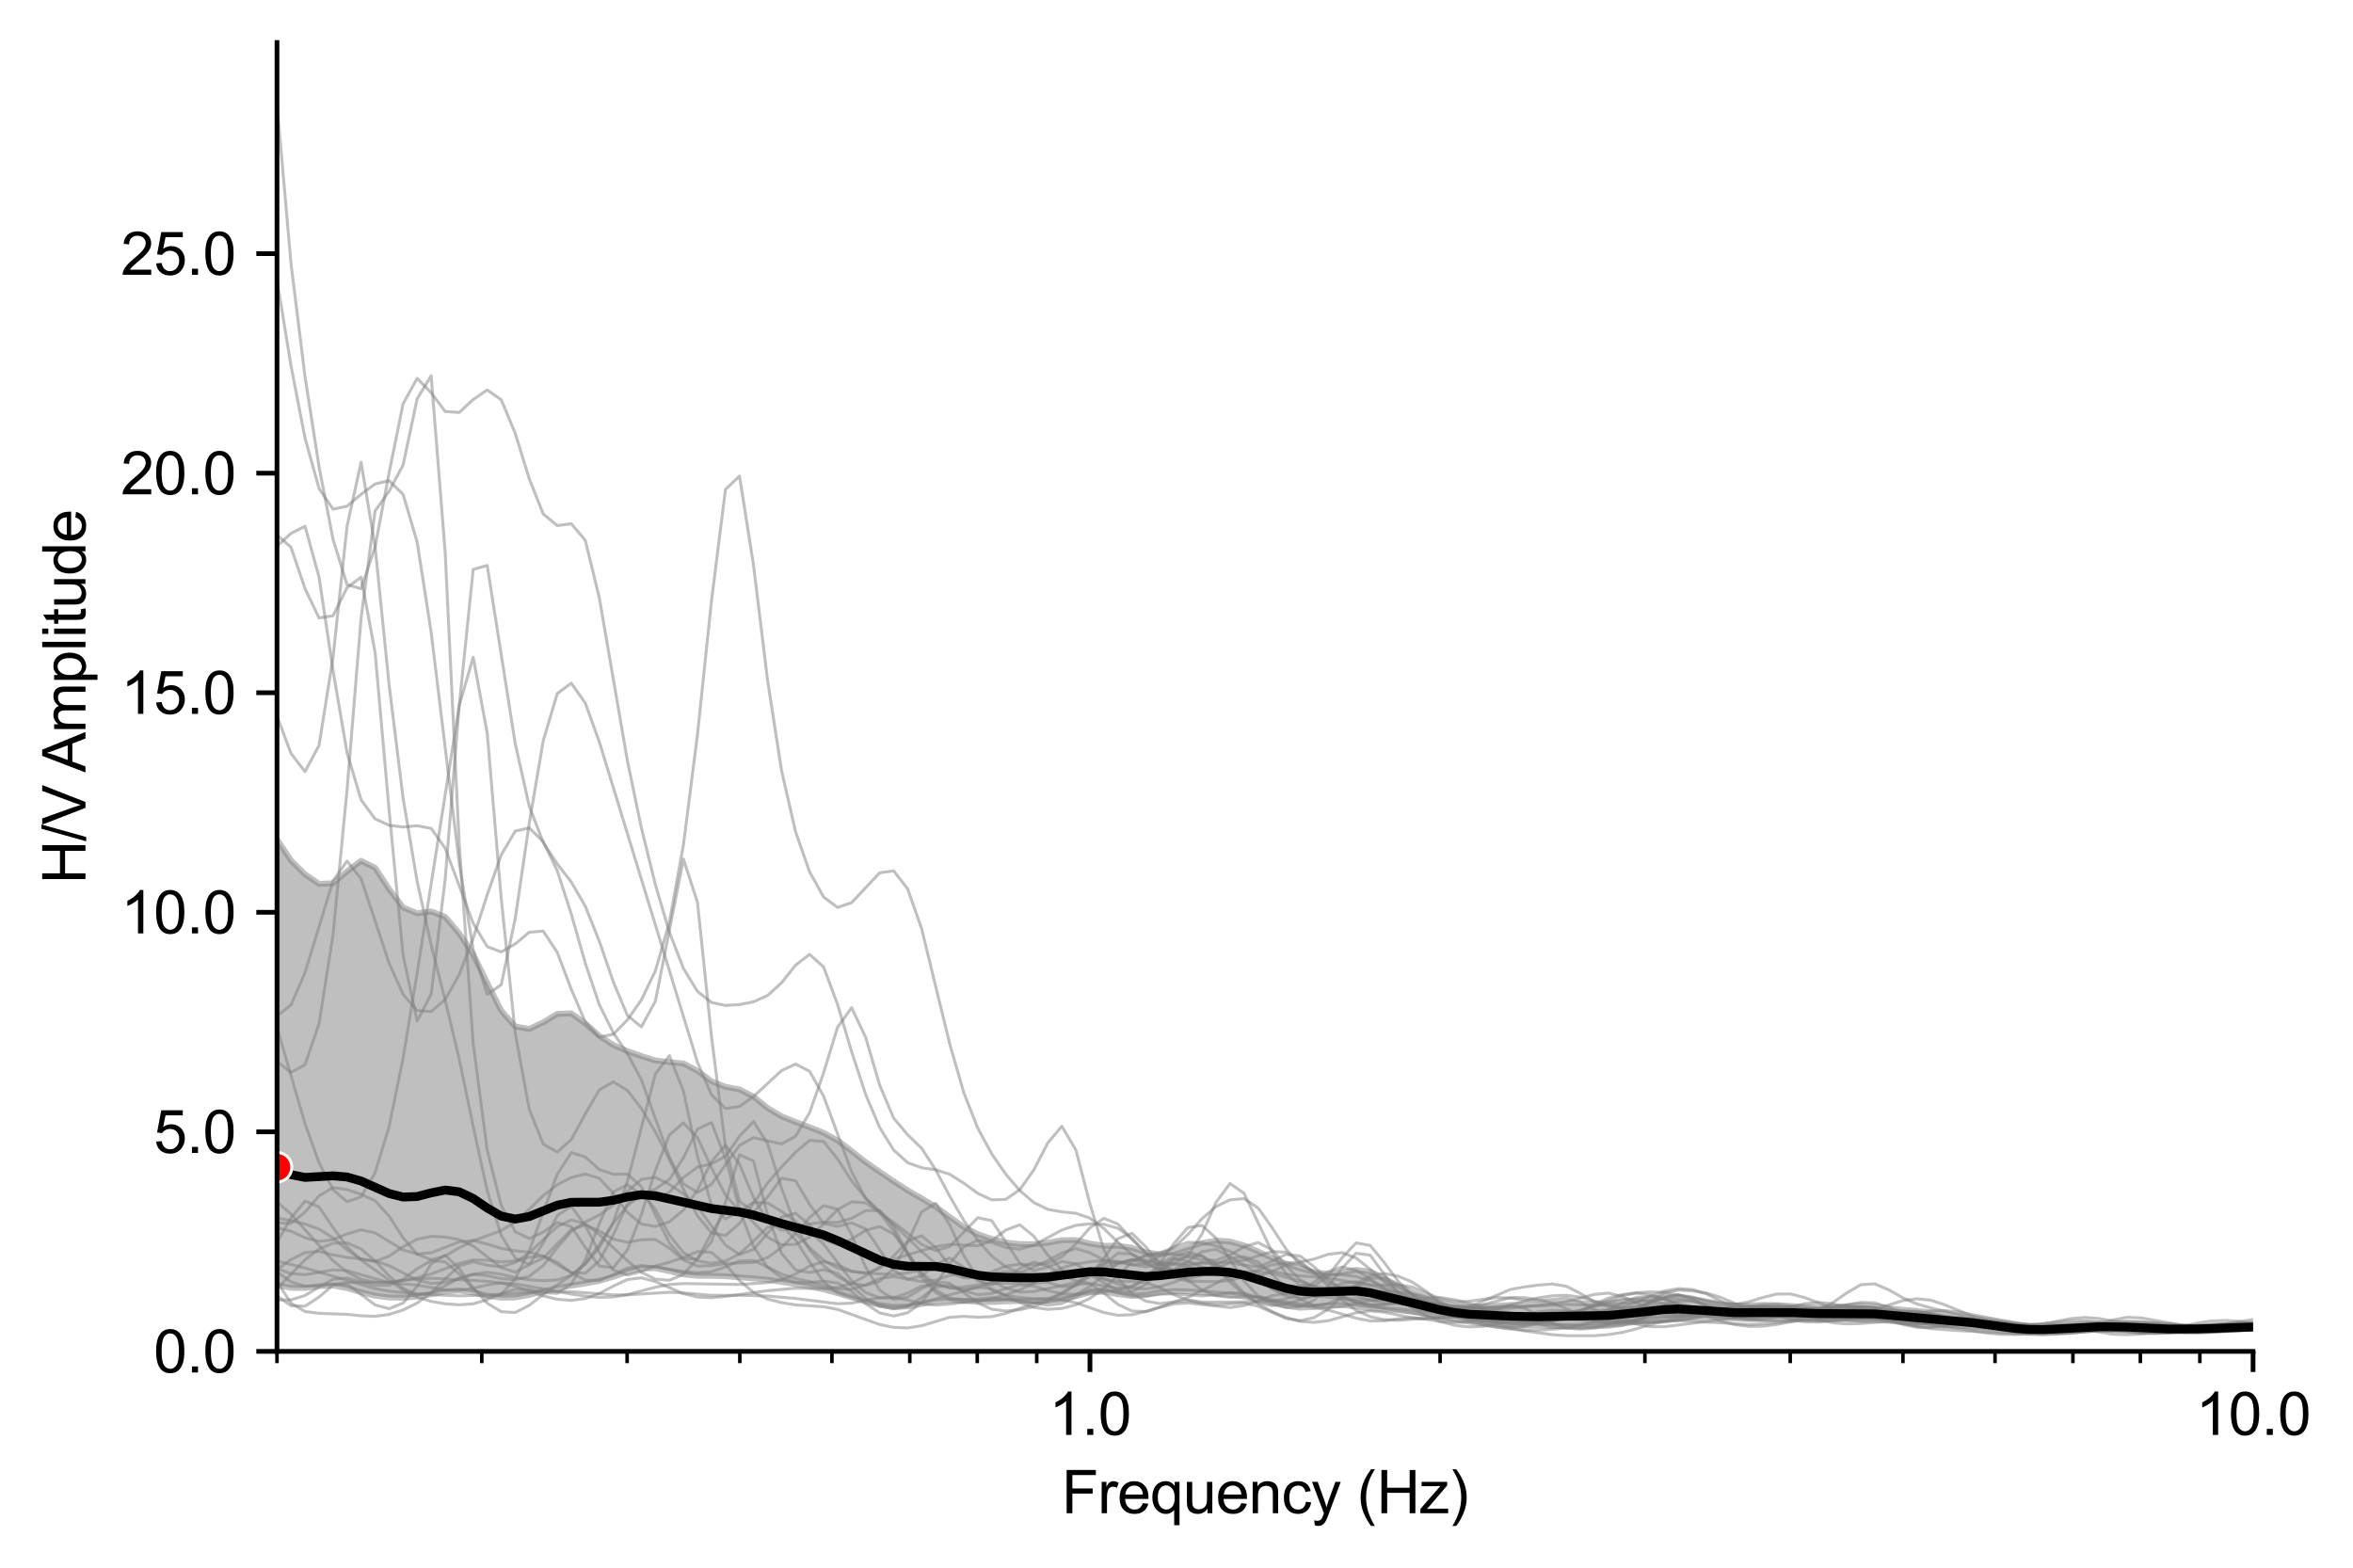 <?xml version="1.0" encoding="utf-8" standalone="no"?>
<!DOCTYPE svg PUBLIC "-//W3C//DTD SVG 1.1//EN"
  "http://www.w3.org/Graphics/SVG/1.1/DTD/svg11.dtd">
<svg xmlns:xlink="http://www.w3.org/1999/xlink" width="398.659pt" height="265.69pt" viewBox="0 0 398.659 265.69" xmlns="http://www.w3.org/2000/svg" version="1.1">
 <defs>
  <style type="text/css">*{stroke-linejoin: round; stroke-linecap: butt}</style>
 </defs>
 <g id="figure_1">
  <g id="patch_1">
   <path d="M 0 265.69 
L 398.659 265.69 
L 398.659 0 
L 0 0 
z
" style="fill: #ffffff"/>
  </g>
  <g id="axes_1">
   <g id="patch_2">
    <path d="M 46.928 228.96 
L 381.728 228.96 
L 381.728 7.2 
L 46.928 7.2 
z
" style="fill: #ffffff"/>
   </g>
   <g id="PolyCollection_1">
    <path d="M 46.928 142.206 
L 46.928 217.742 
L 49.303 218.187 
L 51.677 218.213 
L 54.052 217.906 
L 56.426 217.807 
L 58.801 218.233 
L 61.176 218.94 
L 63.55 219.526 
L 65.925 219.828 
L 68.299 219.872 
L 70.674 219.686 
L 73.048 219.284 
L 75.423 218.815 
L 77.798 218.641 
L 80.172 218.979 
L 82.547 219.515 
L 84.921 219.858 
L 87.296 219.83 
L 89.67 219.406 
L 92.045 218.788 
L 94.42 218.235 
L 96.794 217.822 
L 99.169 217.458 
L 101.543 217.009 
L 103.918 216.329 
L 106.292 215.488 
L 108.667 214.88 
L 111.042 214.862 
L 113.416 215.365 
L 115.791 215.92 
L 118.165 216.151 
L 120.54 216.165 
L 122.914 216.23 
L 125.289 216.408 
L 127.664 216.593 
L 130.038 216.819 
L 132.413 217.182 
L 134.787 217.565 
L 137.162 217.945 
L 139.536 218.454 
L 141.911 219.104 
L 144.285 219.811 
L 146.66 220.505 
L 149.035 221.105 
L 151.409 221.43 
L 153.784 221.34 
L 156.158 220.938 
L 158.533 220.512 
L 160.907 220.318 
L 163.282 220.388 
L 165.657 220.566 
L 168.031 220.604 
L 170.406 220.485 
L 172.78 220.409 
L 175.155 220.4 
L 177.529 220.363 
L 179.904 220.148 
L 182.279 219.615 
L 184.653 218.985 
L 187.028 218.848 
L 189.402 219.267 
L 191.777 219.567 
L 194.151 219.377 
L 196.526 218.953 
L 198.901 218.746 
L 201.275 218.784 
L 203.65 218.971 
L 206.024 219.174 
L 208.399 219.353 
L 210.773 219.662 
L 213.148 220.148 
L 215.523 220.718 
L 217.897 221.26 
L 220.272 221.552 
L 222.646 221.45 
L 225.021 221.16 
L 227.395 221.101 
L 229.77 221.365 
L 232.145 221.674 
L 234.519 221.847 
L 236.894 221.973 
L 239.268 222.244 
L 241.643 222.629 
L 244.017 223.028 
L 246.392 223.397 
L 248.767 223.698 
L 251.141 223.961 
L 253.516 224.234 
L 255.89 224.466 
L 258.265 224.586 
L 260.639 224.626 
L 263.014 224.661 
L 265.389 224.681 
L 267.763 224.639 
L 270.138 224.55 
L 272.512 224.435 
L 274.887 224.251 
L 277.261 223.971 
L 279.636 223.686 
L 282.011 223.486 
L 284.385 223.334 
L 286.76 223.22 
L 289.134 223.184 
L 291.509 223.254 
L 293.883 223.395 
L 296.258 223.488 
L 298.633 223.46 
L 301.007 223.381 
L 303.382 223.35 
L 305.756 223.383 
L 308.131 223.426 
L 310.505 223.46 
L 312.88 223.519 
L 315.255 223.596 
L 317.629 223.664 
L 320.004 223.778 
L 322.378 224.039 
L 324.753 224.329 
L 327.127 224.488 
L 329.502 224.537 
L 331.877 224.604 
L 334.251 224.782 
L 336.626 225.072 
L 339 225.379 
L 341.375 225.605 
L 343.749 225.723 
L 346.124 225.747 
L 348.499 225.689 
L 350.873 225.561 
L 353.248 225.397 
L 355.622 225.291 
L 357.997 225.321 
L 360.371 225.439 
L 362.746 225.55 
L 365.121 225.606 
L 367.495 225.602 
L 369.87 225.562 
L 372.244 225.521 
L 374.619 225.467 
L 376.993 225.364 
L 379.368 225.224 
L 381.742 225.101 
L 384.117 225.037 
L 386.492 225.038 
L 388.866 225.066 
L 391.241 225.056 
L 393.615 224.97 
L 395.99 224.814 
L 398.364 224.635 
L 400.739 224.441 
L 403.114 224.181 
L 405.488 223.842 
L 407.863 223.443 
L 410.237 223.008 
L 412.612 222.555 
L 414.986 222.132 
L 417.361 221.818 
L 419.736 221.653 
L 422.11 221.616 
L 424.485 221.68 
L 426.859 221.829 
L 429.234 222.012 
L 431.608 222.107 
L 433.983 222.059 
L 436.358 221.949 
L 438.732 221.852 
L 441.107 221.773 
L 443.481 221.714 
L 445.856 221.7 
L 448.23 221.749 
L 450.605 221.815 
L 452.98 221.902 
L 455.354 222.09 
L 457.729 222.417 
L 460.103 222.788 
L 462.478 223.094 
L 464.852 223.295 
L 467.227 223.386 
L 469.602 223.405 
L 471.976 223.419 
L 474.351 223.474 
L 476.725 223.592 
L 479.1 223.773 
L 481.474 223.965 
L 483.849 224.118 
L 486.224 224.231 
L 488.598 224.319 
L 490.973 224.378 
L 493.347 224.42 
L 495.722 224.463 
L 498.096 224.478 
L 500.471 224.424 
L 502.846 224.319 
L 505.22 224.221 
L 507.595 224.182 
L 509.969 224.22 
L 512.344 224.335 
L 514.718 224.503 
L 517.093 224.687 
L 519.468 224.862 
L 519.468 222.609 
L 519.468 222.609 
L 517.093 222.46 
L 514.718 222.217 
L 512.344 221.911 
L 509.969 221.584 
L 507.595 221.28 
L 505.22 221.024 
L 502.846 220.837 
L 500.471 220.779 
L 498.096 220.934 
L 495.722 221.287 
L 493.347 221.691 
L 490.973 221.997 
L 488.598 222.144 
L 486.224 222.128 
L 483.849 221.984 
L 481.474 221.78 
L 479.1 221.557 
L 476.725 221.33 
L 474.351 221.145 
L 471.976 221.057 
L 469.602 221.043 
L 467.227 221.027 
L 464.852 220.958 
L 462.478 220.814 
L 460.103 220.605 
L 457.729 220.38 
L 455.354 220.166 
L 452.98 219.991 
L 450.605 219.936 
L 448.23 220.004 
L 445.856 220.079 
L 443.481 220.086 
L 441.107 220.09 
L 438.732 220.139 
L 436.358 220.211 
L 433.983 220.254 
L 431.608 220.249 
L 429.234 220.187 
L 426.859 220.054 
L 424.485 219.903 
L 422.11 219.862 
L 419.736 219.985 
L 417.361 220.205 
L 414.986 220.474 
L 412.612 220.846 
L 410.237 221.372 
L 407.863 221.982 
L 405.488 222.556 
L 403.114 223.032 
L 400.739 223.415 
L 398.364 223.704 
L 395.99 223.869 
L 393.615 223.94 
L 391.241 223.991 
L 388.866 224.061 
L 386.492 224.139 
L 384.117 224.203 
L 381.742 224.265 
L 379.368 224.353 
L 376.993 224.472 
L 374.619 224.619 
L 372.244 224.756 
L 369.87 224.79 
L 367.495 224.687 
L 365.121 224.496 
L 362.746 224.286 
L 360.371 224.146 
L 357.997 224.138 
L 355.622 224.215 
L 353.248 224.306 
L 350.873 224.44 
L 348.499 224.624 
L 346.124 224.747 
L 343.749 224.693 
L 341.375 224.441 
L 339 224.069 
L 336.626 223.683 
L 334.251 223.332 
L 331.877 223.017 
L 329.502 222.71 
L 327.127 222.38 
L 324.753 222.105 
L 322.378 221.926 
L 320.004 221.683 
L 317.629 221.338 
L 315.255 221.185 
L 312.88 221.315 
L 310.505 221.504 
L 308.131 221.551 
L 305.756 221.443 
L 303.382 221.269 
L 301.007 221.133 
L 298.633 221.11 
L 296.258 221.185 
L 293.883 221.245 
L 291.509 221.109 
L 289.134 220.711 
L 286.76 220.187 
L 284.385 219.793 
L 282.011 219.771 
L 279.636 220.074 
L 277.261 220.368 
L 274.887 220.579 
L 272.512 220.793 
L 270.138 220.896 
L 267.763 220.818 
L 265.389 220.755 
L 263.014 220.869 
L 260.639 221.023 
L 258.265 221.069 
L 255.89 221.107 
L 253.516 221.24 
L 251.141 221.376 
L 248.767 221.38 
L 246.392 221.163 
L 244.017 220.644 
L 241.643 219.852 
L 239.268 218.938 
L 236.894 217.88 
L 234.519 216.574 
L 232.145 215.45 
L 229.77 215.16 
L 227.395 215.567 
L 225.021 215.835 
L 222.646 215.546 
L 220.272 214.907 
L 217.897 214.124 
L 215.523 213.159 
L 213.148 212.028 
L 210.773 211.017 
L 208.399 210.352 
L 206.024 210.192 
L 203.65 210.616 
L 201.275 211.308 
L 198.901 212.04 
L 196.526 212.517 
L 194.151 212.184 
L 191.777 211.423 
L 189.402 211.066 
L 187.028 211.074 
L 184.653 210.694 
L 182.279 210.111 
L 179.904 210.117 
L 177.529 210.55 
L 175.155 210.807 
L 172.78 210.79 
L 170.406 210.514 
L 168.031 209.909 
L 165.657 209.105 
L 163.282 207.9 
L 160.907 206.197 
L 158.533 204.478 
L 156.158 203.051 
L 153.784 201.695 
L 151.409 200.145 
L 149.035 198.549 
L 146.66 196.885 
L 144.285 195.021 
L 141.911 193.24 
L 139.536 191.93 
L 137.162 190.992 
L 134.787 190.1 
L 132.413 189.14 
L 130.038 187.72 
L 127.664 185.791 
L 125.289 184.583 
L 122.914 184.148 
L 120.54 183.2 
L 118.165 181.441 
L 115.791 180.174 
L 113.416 179.973 
L 111.042 179.675 
L 108.667 178.928 
L 106.292 178.093 
L 103.918 177.06 
L 101.543 175.52 
L 99.169 173.412 
L 96.794 171.685 
L 94.42 171.779 
L 92.045 173.213 
L 89.67 174.331 
L 87.296 173.925 
L 84.921 171.242 
L 82.547 166.508 
L 80.172 161.742 
L 77.798 158.14 
L 75.423 155.338 
L 73.048 154.423 
L 70.674 154.743 
L 68.299 153.757 
L 65.925 150.642 
L 63.55 147.028 
L 61.176 145.844 
L 58.801 147.625 
L 56.426 149.661 
L 54.052 149.753 
L 51.677 148.139 
L 49.303 145.782 
L 46.928 142.206 
z
" clip-path="url(#p309cc646c1)" style="fill: #808080; fill-opacity: 0.5; stroke: #808080; stroke-opacity: 0.5"/>
   </g>
   <g id="matplotlib.axis_1">
    <g id="xtick_1">
     <g id="line2d_1">
      <defs>
       <path id="mb1a4d77687" d="M 0 0 
L 0 3.5 
" style="stroke: #000000; stroke-width: 0.8"/>
      </defs>
      <g>
       <use xlink:href="#mb1a4d77687" x="184.668" y="228.96" style="stroke: #000000; stroke-width: 0.8"/>
      </g>
     </g>
     <g id="text_1">
      <!-- 1.0 -->
      <g transform="translate(177.718 243.118) scale(0.1 -0.1)">
       <defs>
        <path id="ArialMT-31" d="M 2384 0 
L 1822 0 
L 1822 3584 
Q 1619 3391 1289 3197 
Q 959 3003 697 2906 
L 697 3450 
Q 1169 3672 1522 3987 
Q 1875 4303 2022 4600 
L 2384 4600 
L 2384 0 
z
" transform="scale(0.016)"/>
        <path id="ArialMT-2e" d="M 581 0 
L 581 641 
L 1222 641 
L 1222 0 
L 581 0 
z
" transform="scale(0.016)"/>
        <path id="ArialMT-30" d="M 266 2259 
Q 266 3072 433 3567 
Q 600 4063 929 4331 
Q 1259 4600 1759 4600 
Q 2128 4600 2406 4451 
Q 2684 4303 2865 4023 
Q 3047 3744 3150 3342 
Q 3253 2941 3253 2259 
Q 3253 1453 3087 958 
Q 2922 463 2592 192 
Q 2263 -78 1759 -78 
Q 1097 -78 719 397 
Q 266 969 266 2259 
z
M 844 2259 
Q 844 1131 1108 757 
Q 1372 384 1759 384 
Q 2147 384 2411 759 
Q 2675 1134 2675 2259 
Q 2675 3391 2411 3762 
Q 2147 4134 1753 4134 
Q 1366 4134 1134 3806 
Q 844 3388 844 2259 
z
" transform="scale(0.016)"/>
       </defs>
       <use xlink:href="#ArialMT-31"/>
       <use xlink:href="#ArialMT-2e" x="55.615"/>
       <use xlink:href="#ArialMT-30" x="83.398"/>
      </g>
     </g>
    </g>
    <g id="xtick_2">
     <g id="line2d_2">
      <g>
       <use xlink:href="#mb1a4d77687" x="381.728" y="228.96" style="stroke: #000000; stroke-width: 0.8"/>
      </g>
     </g>
     <g id="text_2">
      <!-- 10.0 -->
      <g transform="translate(371.998 243.118) scale(0.1 -0.1)">
       <use xlink:href="#ArialMT-31"/>
       <use xlink:href="#ArialMT-30" x="55.615"/>
       <use xlink:href="#ArialMT-2e" x="111.23"/>
       <use xlink:href="#ArialMT-30" x="139.014"/>
      </g>
     </g>
    </g>
    <g id="xtick_3">
     <g id="line2d_3">
      <defs>
       <path id="mb143c103e0" d="M 0 0 
L 0 2 
" style="stroke: #000000; stroke-width: 0.6"/>
      </defs>
      <g>
       <use xlink:href="#mb143c103e0" x="46.928" y="228.96" style="stroke: #000000; stroke-width: 0.6"/>
      </g>
     </g>
    </g>
    <g id="xtick_4">
     <g id="line2d_4">
      <g>
       <use xlink:href="#mb143c103e0" x="81.629" y="228.96" style="stroke: #000000; stroke-width: 0.6"/>
      </g>
     </g>
    </g>
    <g id="xtick_5">
     <g id="line2d_5">
      <g>
       <use xlink:href="#mb143c103e0" x="106.249" y="228.96" style="stroke: #000000; stroke-width: 0.6"/>
      </g>
     </g>
    </g>
    <g id="xtick_6">
     <g id="line2d_6">
      <g>
       <use xlink:href="#mb143c103e0" x="125.346" y="228.96" style="stroke: #000000; stroke-width: 0.6"/>
      </g>
     </g>
    </g>
    <g id="xtick_7">
     <g id="line2d_7">
      <g>
       <use xlink:href="#mb143c103e0" x="140.95" y="228.96" style="stroke: #000000; stroke-width: 0.6"/>
      </g>
     </g>
    </g>
    <g id="xtick_8">
     <g id="line2d_8">
      <g>
       <use xlink:href="#mb143c103e0" x="154.142" y="228.96" style="stroke: #000000; stroke-width: 0.6"/>
      </g>
     </g>
    </g>
    <g id="xtick_9">
     <g id="line2d_9">
      <g>
       <use xlink:href="#mb143c103e0" x="165.57" y="228.96" style="stroke: #000000; stroke-width: 0.6"/>
      </g>
     </g>
    </g>
    <g id="xtick_10">
     <g id="line2d_10">
      <g>
       <use xlink:href="#mb143c103e0" x="175.651" y="228.96" style="stroke: #000000; stroke-width: 0.6"/>
      </g>
     </g>
    </g>
    <g id="xtick_11">
     <g id="line2d_11">
      <g>
       <use xlink:href="#mb143c103e0" x="243.989" y="228.96" style="stroke: #000000; stroke-width: 0.6"/>
      </g>
     </g>
    </g>
    <g id="xtick_12">
     <g id="line2d_12">
      <g>
       <use xlink:href="#mb143c103e0" x="278.689" y="228.96" style="stroke: #000000; stroke-width: 0.6"/>
      </g>
     </g>
    </g>
    <g id="xtick_13">
     <g id="line2d_13">
      <g>
       <use xlink:href="#mb143c103e0" x="303.31" y="228.96" style="stroke: #000000; stroke-width: 0.6"/>
      </g>
     </g>
    </g>
    <g id="xtick_14">
     <g id="line2d_14">
      <g>
       <use xlink:href="#mb143c103e0" x="322.407" y="228.96" style="stroke: #000000; stroke-width: 0.6"/>
      </g>
     </g>
    </g>
    <g id="xtick_15">
     <g id="line2d_15">
      <g>
       <use xlink:href="#mb143c103e0" x="338.01" y="228.96" style="stroke: #000000; stroke-width: 0.6"/>
      </g>
     </g>
    </g>
    <g id="xtick_16">
     <g id="line2d_16">
      <g>
       <use xlink:href="#mb143c103e0" x="351.203" y="228.96" style="stroke: #000000; stroke-width: 0.6"/>
      </g>
     </g>
    </g>
    <g id="xtick_17">
     <g id="line2d_17">
      <g>
       <use xlink:href="#mb143c103e0" x="362.631" y="228.96" style="stroke: #000000; stroke-width: 0.6"/>
      </g>
     </g>
    </g>
    <g id="xtick_18">
     <g id="line2d_18">
      <g>
       <use xlink:href="#mb143c103e0" x="372.711" y="228.96" style="stroke: #000000; stroke-width: 0.6"/>
      </g>
     </g>
    </g>
    <g id="text_3">
     <!-- Frequency (Hz) -->
     <g transform="translate(179.877 256.385) scale(0.1 -0.1)">
      <defs>
       <path id="ArialMT-46" d="M 525 0 
L 525 4581 
L 3616 4581 
L 3616 4041 
L 1131 4041 
L 1131 2622 
L 3281 2622 
L 3281 2081 
L 1131 2081 
L 1131 0 
L 525 0 
z
" transform="scale(0.016)"/>
       <path id="ArialMT-72" d="M 416 0 
L 416 3319 
L 922 3319 
L 922 2816 
Q 1116 3169 1280 3281 
Q 1444 3394 1641 3394 
Q 1925 3394 2219 3213 
L 2025 2691 
Q 1819 2813 1613 2813 
Q 1428 2813 1281 2702 
Q 1134 2591 1072 2394 
Q 978 2094 978 1738 
L 978 0 
L 416 0 
z
" transform="scale(0.016)"/>
       <path id="ArialMT-65" d="M 2694 1069 
L 3275 997 
Q 3138 488 2766 206 
Q 2394 -75 1816 -75 
Q 1088 -75 661 373 
Q 234 822 234 1631 
Q 234 2469 665 2931 
Q 1097 3394 1784 3394 
Q 2450 3394 2872 2941 
Q 3294 2488 3294 1666 
Q 3294 1616 3291 1516 
L 816 1516 
Q 847 969 1125 678 
Q 1403 388 1819 388 
Q 2128 388 2347 550 
Q 2566 713 2694 1069 
z
M 847 1978 
L 2700 1978 
Q 2663 2397 2488 2606 
Q 2219 2931 1791 2931 
Q 1403 2931 1139 2672 
Q 875 2413 847 1978 
z
" transform="scale(0.016)"/>
       <path id="ArialMT-71" d="M 2538 -1272 
L 2538 353 
Q 2406 169 2170 47 
Q 1934 -75 1669 -75 
Q 1078 -75 651 397 
Q 225 869 225 1691 
Q 225 2191 398 2587 
Q 572 2984 901 3189 
Q 1231 3394 1625 3394 
Q 2241 3394 2594 2875 
L 2594 3319 
L 3100 3319 
L 3100 -1272 
L 2538 -1272 
z
M 803 1669 
Q 803 1028 1072 708 
Q 1341 388 1716 388 
Q 2075 388 2334 692 
Q 2594 997 2594 1619 
Q 2594 2281 2320 2615 
Q 2047 2950 1678 2950 
Q 1313 2950 1058 2639 
Q 803 2328 803 1669 
z
" transform="scale(0.016)"/>
       <path id="ArialMT-75" d="M 2597 0 
L 2597 488 
Q 2209 -75 1544 -75 
Q 1250 -75 995 37 
Q 741 150 617 320 
Q 494 491 444 738 
Q 409 903 409 1263 
L 409 3319 
L 972 3319 
L 972 1478 
Q 972 1038 1006 884 
Q 1059 663 1231 536 
Q 1403 409 1656 409 
Q 1909 409 2131 539 
Q 2353 669 2445 892 
Q 2538 1116 2538 1541 
L 2538 3319 
L 3100 3319 
L 3100 0 
L 2597 0 
z
" transform="scale(0.016)"/>
       <path id="ArialMT-6e" d="M 422 0 
L 422 3319 
L 928 3319 
L 928 2847 
Q 1294 3394 1984 3394 
Q 2284 3394 2536 3286 
Q 2788 3178 2913 3003 
Q 3038 2828 3088 2588 
Q 3119 2431 3119 2041 
L 3119 0 
L 2556 0 
L 2556 2019 
Q 2556 2363 2490 2533 
Q 2425 2703 2258 2804 
Q 2091 2906 1866 2906 
Q 1506 2906 1245 2678 
Q 984 2450 984 1813 
L 984 0 
L 422 0 
z
" transform="scale(0.016)"/>
       <path id="ArialMT-63" d="M 2588 1216 
L 3141 1144 
Q 3050 572 2676 248 
Q 2303 -75 1759 -75 
Q 1078 -75 664 370 
Q 250 816 250 1647 
Q 250 2184 428 2587 
Q 606 2991 970 3192 
Q 1334 3394 1763 3394 
Q 2303 3394 2647 3120 
Q 2991 2847 3088 2344 
L 2541 2259 
Q 2463 2594 2264 2762 
Q 2066 2931 1784 2931 
Q 1359 2931 1093 2626 
Q 828 2322 828 1663 
Q 828 994 1084 691 
Q 1341 388 1753 388 
Q 2084 388 2306 591 
Q 2528 794 2588 1216 
z
" transform="scale(0.016)"/>
       <path id="ArialMT-79" d="M 397 -1278 
L 334 -750 
Q 519 -800 656 -800 
Q 844 -800 956 -737 
Q 1069 -675 1141 -563 
Q 1194 -478 1313 -144 
Q 1328 -97 1363 -6 
L 103 3319 
L 709 3319 
L 1400 1397 
Q 1534 1031 1641 628 
Q 1738 1016 1872 1384 
L 2581 3319 
L 3144 3319 
L 1881 -56 
Q 1678 -603 1566 -809 
Q 1416 -1088 1222 -1217 
Q 1028 -1347 759 -1347 
Q 597 -1347 397 -1278 
z
" transform="scale(0.016)"/>
       <path id="ArialMT-20" transform="scale(0.016)"/>
       <path id="ArialMT-28" d="M 1497 -1347 
Q 1031 -759 709 28 
Q 388 816 388 1659 
Q 388 2403 628 3084 
Q 909 3875 1497 4659 
L 1900 4659 
Q 1522 4009 1400 3731 
Q 1209 3300 1100 2831 
Q 966 2247 966 1656 
Q 966 153 1900 -1347 
L 1497 -1347 
z
" transform="scale(0.016)"/>
       <path id="ArialMT-48" d="M 513 0 
L 513 4581 
L 1119 4581 
L 1119 2700 
L 3500 2700 
L 3500 4581 
L 4106 4581 
L 4106 0 
L 3500 0 
L 3500 2159 
L 1119 2159 
L 1119 0 
L 513 0 
z
" transform="scale(0.016)"/>
       <path id="ArialMT-7a" d="M 125 0 
L 125 456 
L 2238 2881 
Q 1878 2863 1603 2863 
L 250 2863 
L 250 3319 
L 2963 3319 
L 2963 2947 
L 1166 841 
L 819 456 
Q 1197 484 1528 484 
L 3063 484 
L 3063 0 
L 125 0 
z
" transform="scale(0.016)"/>
       <path id="ArialMT-29" d="M 791 -1347 
L 388 -1347 
Q 1322 153 1322 1656 
Q 1322 2244 1188 2822 
Q 1081 3291 891 3722 
Q 769 4003 388 4659 
L 791 4659 
Q 1378 3875 1659 3084 
Q 1900 2403 1900 1659 
Q 1900 816 1576 28 
Q 1253 -759 791 -1347 
z
" transform="scale(0.016)"/>
      </defs>
      <use xlink:href="#ArialMT-46"/>
      <use xlink:href="#ArialMT-72" x="61.084"/>
      <use xlink:href="#ArialMT-65" x="94.385"/>
      <use xlink:href="#ArialMT-71" x="150"/>
      <use xlink:href="#ArialMT-75" x="205.615"/>
      <use xlink:href="#ArialMT-65" x="261.23"/>
      <use xlink:href="#ArialMT-6e" x="316.846"/>
      <use xlink:href="#ArialMT-63" x="372.461"/>
      <use xlink:href="#ArialMT-79" x="422.461"/>
      <use xlink:href="#ArialMT-20" x="472.461"/>
      <use xlink:href="#ArialMT-28" x="500.244"/>
      <use xlink:href="#ArialMT-48" x="533.545"/>
      <use xlink:href="#ArialMT-7a" x="605.762"/>
      <use xlink:href="#ArialMT-29" x="655.762"/>
     </g>
    </g>
   </g>
   <g id="matplotlib.axis_2">
    <g id="ytick_1">
     <g id="line2d_19">
      <defs>
       <path id="m562a050f73" d="M 0 0 
L -3.5 0 
" style="stroke: #000000; stroke-width: 0.8"/>
      </defs>
      <g>
       <use xlink:href="#m562a050f73" x="46.928" y="228.96" style="stroke: #000000; stroke-width: 0.8"/>
      </g>
     </g>
     <g id="text_4">
      <!-- 0.0 -->
      <g transform="translate(26.028 232.539) scale(0.1 -0.1)">
       <use xlink:href="#ArialMT-30"/>
       <use xlink:href="#ArialMT-2e" x="55.615"/>
       <use xlink:href="#ArialMT-30" x="83.398"/>
      </g>
     </g>
    </g>
    <g id="ytick_2">
     <g id="line2d_20">
      <g>
       <use xlink:href="#m562a050f73" x="46.928" y="191.763" style="stroke: #000000; stroke-width: 0.8"/>
      </g>
     </g>
     <g id="text_5">
      <!-- 5.0 -->
      <g transform="translate(26.028 195.342) scale(0.1 -0.1)">
       <defs>
        <path id="ArialMT-35" d="M 266 1200 
L 856 1250 
Q 922 819 1161 601 
Q 1400 384 1738 384 
Q 2144 384 2425 690 
Q 2706 997 2706 1503 
Q 2706 1984 2436 2262 
Q 2166 2541 1728 2541 
Q 1456 2541 1237 2417 
Q 1019 2294 894 2097 
L 366 2166 
L 809 4519 
L 3088 4519 
L 3088 3981 
L 1259 3981 
L 1013 2750 
Q 1425 3038 1878 3038 
Q 2478 3038 2890 2622 
Q 3303 2206 3303 1553 
Q 3303 931 2941 478 
Q 2500 -78 1738 -78 
Q 1113 -78 717 272 
Q 322 622 266 1200 
z
" transform="scale(0.016)"/>
       </defs>
       <use xlink:href="#ArialMT-35"/>
       <use xlink:href="#ArialMT-2e" x="55.615"/>
       <use xlink:href="#ArialMT-30" x="83.398"/>
      </g>
     </g>
    </g>
    <g id="ytick_3">
     <g id="line2d_21">
      <g>
       <use xlink:href="#m562a050f73" x="46.928" y="154.566" style="stroke: #000000; stroke-width: 0.8"/>
      </g>
     </g>
     <g id="text_6">
      <!-- 10.0 -->
      <g transform="translate(20.467 158.145) scale(0.1 -0.1)">
       <use xlink:href="#ArialMT-31"/>
       <use xlink:href="#ArialMT-30" x="55.615"/>
       <use xlink:href="#ArialMT-2e" x="111.23"/>
       <use xlink:href="#ArialMT-30" x="139.014"/>
      </g>
     </g>
    </g>
    <g id="ytick_4">
     <g id="line2d_22">
      <g>
       <use xlink:href="#m562a050f73" x="46.928" y="117.369" style="stroke: #000000; stroke-width: 0.8"/>
      </g>
     </g>
     <g id="text_7">
      <!-- 15.0 -->
      <g transform="translate(20.467 120.948) scale(0.1 -0.1)">
       <use xlink:href="#ArialMT-31"/>
       <use xlink:href="#ArialMT-35" x="55.615"/>
       <use xlink:href="#ArialMT-2e" x="111.23"/>
       <use xlink:href="#ArialMT-30" x="139.014"/>
      </g>
     </g>
    </g>
    <g id="ytick_5">
     <g id="line2d_23">
      <g>
       <use xlink:href="#m562a050f73" x="46.928" y="80.172" style="stroke: #000000; stroke-width: 0.8"/>
      </g>
     </g>
     <g id="text_8">
      <!-- 20.0 -->
      <g transform="translate(20.467 83.751) scale(0.1 -0.1)">
       <defs>
        <path id="ArialMT-32" d="M 3222 541 
L 3222 0 
L 194 0 
Q 188 203 259 391 
Q 375 700 629 1000 
Q 884 1300 1366 1694 
Q 2113 2306 2375 2664 
Q 2638 3022 2638 3341 
Q 2638 3675 2398 3904 
Q 2159 4134 1775 4134 
Q 1369 4134 1125 3890 
Q 881 3647 878 3216 
L 300 3275 
Q 359 3922 746 4261 
Q 1134 4600 1788 4600 
Q 2447 4600 2831 4234 
Q 3216 3869 3216 3328 
Q 3216 3053 3103 2787 
Q 2991 2522 2730 2228 
Q 2469 1934 1863 1422 
Q 1356 997 1212 845 
Q 1069 694 975 541 
L 3222 541 
z
" transform="scale(0.016)"/>
       </defs>
       <use xlink:href="#ArialMT-32"/>
       <use xlink:href="#ArialMT-30" x="55.615"/>
       <use xlink:href="#ArialMT-2e" x="111.23"/>
       <use xlink:href="#ArialMT-30" x="139.014"/>
      </g>
     </g>
    </g>
    <g id="ytick_6">
     <g id="line2d_24">
      <g>
       <use xlink:href="#m562a050f73" x="46.928" y="42.975" style="stroke: #000000; stroke-width: 0.8"/>
      </g>
     </g>
     <g id="text_9">
      <!-- 25.0 -->
      <g transform="translate(20.467 46.554) scale(0.1 -0.1)">
       <use xlink:href="#ArialMT-32"/>
       <use xlink:href="#ArialMT-35" x="55.615"/>
       <use xlink:href="#ArialMT-2e" x="111.23"/>
       <use xlink:href="#ArialMT-30" x="139.014"/>
      </g>
     </g>
    </g>
    <g id="text_10">
     <!-- H/V Amplitude -->
     <g transform="translate(14.48 149.762) rotate(-90) scale(0.1 -0.1)">
      <defs>
       <path id="ArialMT-2f" d="M 0 -78 
L 1328 4659 
L 1778 4659 
L 453 -78 
L 0 -78 
z
" transform="scale(0.016)"/>
       <path id="ArialMT-56" d="M 1803 0 
L 28 4581 
L 684 4581 
L 1875 1253 
Q 2019 853 2116 503 
Q 2222 878 2363 1253 
L 3600 4581 
L 4219 4581 
L 2425 0 
L 1803 0 
z
" transform="scale(0.016)"/>
       <path id="ArialMT-41" d="M -9 0 
L 1750 4581 
L 2403 4581 
L 4278 0 
L 3588 0 
L 3053 1388 
L 1138 1388 
L 634 0 
L -9 0 
z
M 1313 1881 
L 2866 1881 
L 2388 3150 
Q 2169 3728 2063 4100 
Q 1975 3659 1816 3225 
L 1313 1881 
z
" transform="scale(0.016)"/>
       <path id="ArialMT-6d" d="M 422 0 
L 422 3319 
L 925 3319 
L 925 2853 
Q 1081 3097 1340 3245 
Q 1600 3394 1931 3394 
Q 2300 3394 2536 3241 
Q 2772 3088 2869 2813 
Q 3263 3394 3894 3394 
Q 4388 3394 4653 3120 
Q 4919 2847 4919 2278 
L 4919 0 
L 4359 0 
L 4359 2091 
Q 4359 2428 4304 2576 
Q 4250 2725 4106 2815 
Q 3963 2906 3769 2906 
Q 3419 2906 3187 2673 
Q 2956 2441 2956 1928 
L 2956 0 
L 2394 0 
L 2394 2156 
Q 2394 2531 2256 2718 
Q 2119 2906 1806 2906 
Q 1569 2906 1367 2781 
Q 1166 2656 1075 2415 
Q 984 2175 984 1722 
L 984 0 
L 422 0 
z
" transform="scale(0.016)"/>
       <path id="ArialMT-70" d="M 422 -1272 
L 422 3319 
L 934 3319 
L 934 2888 
Q 1116 3141 1344 3267 
Q 1572 3394 1897 3394 
Q 2322 3394 2647 3175 
Q 2972 2956 3137 2557 
Q 3303 2159 3303 1684 
Q 3303 1175 3120 767 
Q 2938 359 2589 142 
Q 2241 -75 1856 -75 
Q 1575 -75 1351 44 
Q 1128 163 984 344 
L 984 -1272 
L 422 -1272 
z
M 931 1641 
Q 931 1000 1190 694 
Q 1450 388 1819 388 
Q 2194 388 2461 705 
Q 2728 1022 2728 1688 
Q 2728 2322 2467 2637 
Q 2206 2953 1844 2953 
Q 1484 2953 1207 2617 
Q 931 2281 931 1641 
z
" transform="scale(0.016)"/>
       <path id="ArialMT-6c" d="M 409 0 
L 409 4581 
L 972 4581 
L 972 0 
L 409 0 
z
" transform="scale(0.016)"/>
       <path id="ArialMT-69" d="M 425 3934 
L 425 4581 
L 988 4581 
L 988 3934 
L 425 3934 
z
M 425 0 
L 425 3319 
L 988 3319 
L 988 0 
L 425 0 
z
" transform="scale(0.016)"/>
       <path id="ArialMT-74" d="M 1650 503 
L 1731 6 
Q 1494 -44 1306 -44 
Q 1000 -44 831 53 
Q 663 150 594 308 
Q 525 466 525 972 
L 525 2881 
L 113 2881 
L 113 3319 
L 525 3319 
L 525 4141 
L 1084 4478 
L 1084 3319 
L 1650 3319 
L 1650 2881 
L 1084 2881 
L 1084 941 
Q 1084 700 1114 631 
Q 1144 563 1211 522 
Q 1278 481 1403 481 
Q 1497 481 1650 503 
z
" transform="scale(0.016)"/>
       <path id="ArialMT-64" d="M 2575 0 
L 2575 419 
Q 2259 -75 1647 -75 
Q 1250 -75 917 144 
Q 584 363 401 755 
Q 219 1147 219 1656 
Q 219 2153 384 2558 
Q 550 2963 881 3178 
Q 1213 3394 1622 3394 
Q 1922 3394 2156 3267 
Q 2391 3141 2538 2938 
L 2538 4581 
L 3097 4581 
L 3097 0 
L 2575 0 
z
M 797 1656 
Q 797 1019 1065 703 
Q 1334 388 1700 388 
Q 2069 388 2326 689 
Q 2584 991 2584 1609 
Q 2584 2291 2321 2609 
Q 2059 2928 1675 2928 
Q 1300 2928 1048 2622 
Q 797 2316 797 1656 
z
" transform="scale(0.016)"/>
      </defs>
      <use xlink:href="#ArialMT-48"/>
      <use xlink:href="#ArialMT-2f" x="72.217"/>
      <use xlink:href="#ArialMT-56" x="100"/>
      <use xlink:href="#ArialMT-20" x="166.699"/>
      <use xlink:href="#ArialMT-41" x="188.982"/>
      <use xlink:href="#ArialMT-6d" x="255.682"/>
      <use xlink:href="#ArialMT-70" x="338.982"/>
      <use xlink:href="#ArialMT-6c" x="394.598"/>
      <use xlink:href="#ArialMT-69" x="416.814"/>
      <use xlink:href="#ArialMT-74" x="439.031"/>
      <use xlink:href="#ArialMT-75" x="466.814"/>
      <use xlink:href="#ArialMT-64" x="522.43"/>
      <use xlink:href="#ArialMT-65" x="578.045"/>
     </g>
    </g>
   </g>
   <g id="line2d_25">
    <path d="M 46.928 90.645 
L 49.303 92.725 
L 51.677 99.721 
L 54.052 104.7 
L 56.426 104.323 
L 58.801 99.562 
L 61.176 97.788 
L 63.55 110.549 
L 65.925 137.289 
L 68.299 161.889 
L 70.674 173.014 
L 73.048 168.434 
L 75.423 148.977 
L 77.798 119.62 
L 80.172 96.471 
L 82.547 95.807 
L 87.296 126.002 
L 89.67 136.589 
L 92.045 142.756 
L 94.42 146.391 
L 96.794 149.444 
L 99.169 153.552 
L 101.543 159.49 
L 103.918 166.379 
L 106.292 172.042 
L 108.667 173.983 
L 111.042 169.625 
L 115.791 145.558 
L 118.165 152.851 
L 120.54 175.591 
L 122.914 194.27 
L 125.289 203.519 
L 127.664 205.383 
L 130.038 202.831 
L 132.413 199.622 
L 134.787 200.061 
L 137.162 204.075 
L 139.536 207.269 
L 141.911 207.794 
L 144.285 207.19 
L 146.66 208.218 
L 151.409 215.206 
L 153.784 216.766 
L 156.158 216.17 
L 158.533 214.233 
L 160.907 213.14 
L 163.282 214.721 
L 165.657 216.991 
L 168.031 217.732 
L 170.406 216.747 
L 172.78 214.905 
L 175.155 213.813 
L 177.529 214.514 
L 179.904 215.992 
L 182.279 216.997 
L 187.028 217.886 
L 189.402 218.25 
L 191.777 218.039 
L 194.151 216.737 
L 196.526 214.627 
L 198.901 213.287 
L 201.275 213.697 
L 203.65 214.677 
L 206.024 215.19 
L 208.399 215.305 
L 210.773 215.639 
L 213.148 216.723 
L 215.523 218.334 
L 217.897 219.613 
L 220.272 219.999 
L 222.646 219.489 
L 227.395 217.409 
L 229.77 217.159 
L 232.145 217.652 
L 234.519 218.449 
L 239.268 220.45 
L 241.643 221.412 
L 244.017 222.002 
L 246.392 222.05 
L 248.767 221.505 
L 255.89 218.478 
L 258.265 218.049 
L 260.639 217.735 
L 263.014 217.545 
L 265.389 217.933 
L 267.763 219.149 
L 270.138 220.585 
L 272.512 221.432 
L 274.887 221.389 
L 277.261 220.627 
L 279.636 219.586 
L 282.011 218.731 
L 284.385 218.328 
L 286.76 218.488 
L 289.134 219.225 
L 293.883 221.595 
L 296.258 222.488 
L 298.633 222.909 
L 301.007 222.946 
L 303.382 222.729 
L 310.505 221.544 
L 312.88 221.365 
L 315.255 221.381 
L 317.629 221.593 
L 320.004 222.066 
L 324.753 223.458 
L 327.127 223.849 
L 329.502 223.858 
L 334.251 223.605 
L 336.626 223.766 
L 341.375 224.298 
L 343.749 224.382 
L 346.124 224.265 
L 350.873 223.795 
L 353.248 223.77 
L 355.622 223.981 
L 362.746 225.049 
L 367.495 225.428 
L 372.244 225.508 
L 376.993 225.095 
L 384.117 224.302 
L 388.866 223.901 
L 391.241 223.842 
L 398.364 224.028 
L 399.659 223.871 
L 399.659 223.871 
" clip-path="url(#p309cc646c1)" style="fill: none; stroke: #808080; stroke-opacity: 0.5; stroke-width: 0.5; stroke-linecap: square"/>
   </g>
   <g id="line2d_26">
    <path d="M 46.928 174.046 
L 51.677 190.389 
L 54.052 196.994 
L 56.426 201.563 
L 58.801 203.619 
L 61.176 202.79 
L 63.55 198.692 
L 65.925 190.881 
L 68.299 179.258 
L 70.674 164.886 
L 77.798 119.553 
L 80.172 111.356 
L 82.547 124.221 
L 84.921 152.206 
L 87.296 175.061 
L 89.67 187.944 
L 92.045 193.855 
L 94.42 195.198 
L 96.794 193.075 
L 99.169 188.714 
L 101.543 184.654 
L 103.918 183.294 
L 106.292 184.744 
L 108.667 187.827 
L 111.042 191.792 
L 113.416 196.464 
L 115.791 201.496 
L 118.165 205.99 
L 120.54 208.871 
L 122.914 209.336 
L 125.289 207.298 
L 130.038 200.446 
L 132.413 197.719 
L 134.787 195.223 
L 137.162 193.205 
L 139.536 193.4 
L 141.911 196.379 
L 144.285 200.088 
L 146.66 202.983 
L 153.784 209.746 
L 156.158 212.06 
L 158.533 214.086 
L 160.907 215.655 
L 163.282 216.53 
L 165.657 216.445 
L 170.406 214.528 
L 172.78 214.178 
L 175.155 214.281 
L 177.529 214.085 
L 179.904 212.956 
L 182.279 210.744 
L 184.653 208.036 
L 187.028 206.421 
L 189.402 207.391 
L 191.777 209.991 
L 194.151 212.261 
L 201.275 216.944 
L 203.65 218.557 
L 206.024 219.543 
L 208.399 219.813 
L 210.773 219.693 
L 213.148 219.706 
L 215.523 220.133 
L 217.897 220.747 
L 220.272 221.211 
L 222.646 221.529 
L 225.021 221.96 
L 229.77 223.341 
L 232.145 223.796 
L 234.519 223.786 
L 236.894 223.439 
L 239.268 223.255 
L 241.643 223.506 
L 244.017 223.903 
L 246.392 224.079 
L 248.767 223.894 
L 255.89 222.521 
L 258.265 222.516 
L 260.639 222.681 
L 263.014 222.714 
L 265.389 222.494 
L 267.763 222.017 
L 270.138 221.276 
L 274.887 219.469 
L 277.261 219.094 
L 279.636 219.36 
L 282.011 220.101 
L 289.134 222.98 
L 291.509 223.801 
L 293.883 224.422 
L 296.258 224.731 
L 298.633 224.703 
L 301.007 224.403 
L 305.756 223.506 
L 308.131 223.31 
L 317.629 223.437 
L 322.378 224.282 
L 324.753 224.392 
L 331.877 223.78 
L 334.251 223.794 
L 336.626 223.966 
L 346.124 225.265 
L 348.499 225.314 
L 353.248 225.07 
L 360.371 224.513 
L 362.746 224.575 
L 367.495 225.054 
L 369.87 225.1 
L 374.619 224.606 
L 376.993 224.353 
L 379.368 224.227 
L 388.866 224.096 
L 393.615 223.978 
L 398.364 223.901 
L 399.659 223.814 
L 399.659 223.814 
" clip-path="url(#p309cc646c1)" style="fill: none; stroke: #808080; stroke-opacity: 0.5; stroke-width: 0.5; stroke-linecap: square"/>
   </g>
   <g id="line2d_27">
    <path d="M 46.928 121.289 
L 49.303 127.66 
L 51.677 130.734 
L 54.052 126.295 
L 56.426 111.395 
L 58.801 89.157 
L 61.176 78.317 
L 63.55 92.61 
L 65.925 116.025 
L 68.299 135.278 
L 70.674 149.323 
L 73.048 160.094 
L 75.423 169.469 
L 77.798 179.409 
L 80.172 190.856 
L 82.547 201.741 
L 84.921 209.307 
L 87.296 213.176 
L 89.67 214.223 
L 92.045 213.177 
L 96.794 208.316 
L 99.169 207.559 
L 101.543 208.575 
L 103.918 209.948 
L 106.292 210.469 
L 108.667 210.057 
L 111.042 209.994 
L 113.416 211.469 
L 115.791 213.482 
L 118.165 214.511 
L 120.54 214.426 
L 122.914 214.087 
L 127.664 213.901 
L 130.038 213.063 
L 132.413 211.35 
L 134.787 208.968 
L 137.162 206.298 
L 139.536 204.268 
L 141.911 204.892 
L 144.285 209.207 
L 146.66 214.694 
L 149.035 218.575 
L 151.409 220.149 
L 153.784 219.784 
L 156.158 218.328 
L 158.533 217.144 
L 160.907 217.44 
L 163.282 219.021 
L 165.657 220.741 
L 168.031 221.816 
L 170.406 222.131 
L 172.78 221.92 
L 175.155 221.378 
L 177.529 220.435 
L 182.279 217.583 
L 184.653 217.506 
L 187.028 219.1 
L 189.402 221.01 
L 191.777 222.121 
L 194.151 222.215 
L 196.526 221.496 
L 198.901 220.584 
L 201.275 220.363 
L 203.65 220.819 
L 206.024 221.083 
L 210.773 220.767 
L 213.148 221.307 
L 217.897 223.385 
L 220.272 223.761 
L 222.646 223.241 
L 225.021 221.832 
L 229.77 217.533 
L 232.145 216.107 
L 234.519 215.778 
L 236.894 216.22 
L 239.268 217.217 
L 241.643 218.805 
L 244.017 220.769 
L 246.392 222.488 
L 248.767 223.553 
L 251.141 223.96 
L 253.516 223.844 
L 255.89 223.371 
L 260.639 222.267 
L 263.014 222.035 
L 265.389 222.091 
L 272.512 222.972 
L 274.887 222.8 
L 277.261 221.952 
L 282.011 219.06 
L 284.385 218.583 
L 286.76 218.719 
L 289.134 219.091 
L 291.509 219.799 
L 293.883 220.825 
L 296.258 221.695 
L 298.633 222.045 
L 305.756 221.939 
L 308.131 222.213 
L 310.505 222.283 
L 312.88 221.895 
L 315.255 221.376 
L 317.629 221.495 
L 322.378 223.271 
L 324.753 223.829 
L 327.127 223.908 
L 331.877 223.317 
L 334.251 223.391 
L 339 224.248 
L 341.375 224.507 
L 346.124 224.534 
L 355.622 224.233 
L 360.371 223.925 
L 362.746 223.923 
L 365.121 224.097 
L 372.244 225.123 
L 374.619 225.281 
L 376.993 225.299 
L 381.742 224.964 
L 386.492 224.611 
L 391.241 224.477 
L 395.99 224.021 
L 399.659 223.579 
L 399.659 223.579 
" clip-path="url(#p309cc646c1)" style="fill: none; stroke: #808080; stroke-opacity: 0.5; stroke-width: 0.5; stroke-linecap: square"/>
   </g>
   <g id="line2d_28">
    <path d="M 46.928 206.366 
L 49.303 206.8 
L 51.677 207.4 
L 54.052 208.248 
L 56.426 209.745 
L 58.801 211.771 
L 61.176 213.377 
L 63.55 213.747 
L 65.925 212.813 
L 68.299 211.231 
L 70.674 209.955 
L 73.048 209.484 
L 75.423 209.582 
L 77.798 210.027 
L 80.172 211.116 
L 84.921 214.765 
L 87.296 215.527 
L 89.67 214.255 
L 92.045 210.577 
L 94.42 205.945 
L 96.794 204.394 
L 99.169 207.662 
L 101.543 212.245 
L 103.918 215.184 
L 106.292 216.021 
L 108.667 215.432 
L 111.042 214.503 
L 113.416 213.857 
L 115.791 213.045 
L 118.165 212.051 
L 120.54 212.181 
L 122.914 214.237 
L 125.289 216.973 
L 127.664 218.986 
L 130.038 220.09 
L 132.413 220.695 
L 134.787 221.088 
L 139.536 221.406 
L 141.911 221.849 
L 149.035 224.413 
L 151.409 224.897 
L 153.784 224.995 
L 156.158 224.617 
L 160.907 223.188 
L 163.282 223.032 
L 165.657 223.174 
L 168.031 223.08 
L 170.406 222.532 
L 175.155 220.808 
L 177.529 220.253 
L 179.904 220.226 
L 182.279 220.725 
L 187.028 222.382 
L 189.402 222.852 
L 191.777 222.754 
L 194.151 222.197 
L 196.526 221.475 
L 198.901 220.911 
L 201.275 220.766 
L 208.399 221.534 
L 210.773 221.199 
L 213.148 220.422 
L 215.523 219.526 
L 217.897 219.113 
L 225.021 219.777 
L 227.395 220.062 
L 232.145 221.022 
L 234.519 221.103 
L 236.894 220.719 
L 239.268 220.463 
L 241.643 220.946 
L 244.017 221.839 
L 246.392 222.469 
L 248.767 222.545 
L 253.516 221.961 
L 255.89 222.365 
L 260.639 224.323 
L 263.014 224.849 
L 265.389 225.029 
L 270.138 224.976 
L 272.512 224.867 
L 274.887 224.56 
L 277.261 223.837 
L 279.636 222.769 
L 282.011 222.045 
L 284.385 222.123 
L 286.76 222.512 
L 289.134 222.645 
L 291.509 222.358 
L 293.883 221.876 
L 296.258 221.722 
L 298.633 222.117 
L 303.382 223.295 
L 305.756 223.662 
L 308.131 223.82 
L 310.505 223.798 
L 315.255 223.422 
L 320.004 222.588 
L 322.378 222.196 
L 324.753 222.17 
L 327.127 222.57 
L 331.877 223.659 
L 336.626 224.433 
L 341.375 224.933 
L 346.124 225.262 
L 348.499 225.273 
L 353.248 224.884 
L 355.622 224.642 
L 357.997 224.541 
L 369.87 224.853 
L 374.619 225.111 
L 376.993 225.038 
L 384.117 224.469 
L 388.866 224.665 
L 393.615 224.844 
L 398.364 224.498 
L 399.659 224.375 
L 399.659 224.375 
" clip-path="url(#p309cc646c1)" style="fill: none; stroke: #808080; stroke-opacity: 0.5; stroke-width: 0.5; stroke-linecap: square"/>
   </g>
   <g id="line2d_29">
    <path d="M 46.928 207.18 
L 49.303 207.275 
L 51.677 205.372 
L 54.052 202.614 
L 56.426 201.204 
L 58.801 201.552 
L 61.176 202.35 
L 63.55 203.438 
L 65.925 206.052 
L 68.299 209.728 
L 70.674 212.49 
L 73.048 213.438 
L 75.423 212.79 
L 77.798 211.412 
L 80.172 210.229 
L 84.921 208.5 
L 87.296 207.04 
L 89.67 204.894 
L 92.045 202.557 
L 94.42 200.736 
L 96.794 199.501 
L 99.169 198.916 
L 101.543 199.64 
L 103.918 202.21 
L 106.292 205.415 
L 108.667 207.385 
L 111.042 207.792 
L 113.416 206.998 
L 115.791 205.044 
L 118.165 201.597 
L 120.54 196.837 
L 122.914 194.02 
L 125.289 197.233 
L 127.664 202.917 
L 130.038 206.862 
L 132.413 208.436 
L 134.787 208.216 
L 137.162 207.372 
L 139.536 207.078 
L 141.911 207.124 
L 144.285 206.426 
L 146.66 205.128 
L 149.035 205.059 
L 151.409 207.803 
L 153.784 212.38 
L 156.158 216.473 
L 158.533 219.023 
L 160.907 220.25 
L 163.282 220.622 
L 165.657 220.464 
L 168.031 220.007 
L 170.406 219.395 
L 172.78 218.554 
L 175.155 217.344 
L 177.529 215.948 
L 179.904 214.826 
L 182.279 214.17 
L 184.653 213.779 
L 187.028 213.551 
L 189.402 213.704 
L 191.777 214.283 
L 194.151 214.636 
L 196.526 214.082 
L 198.901 212.878 
L 201.275 212.137 
L 203.65 212.779 
L 206.024 214.733 
L 208.399 217.221 
L 210.773 219.399 
L 213.148 220.769 
L 215.523 221.212 
L 217.897 220.901 
L 222.646 219.565 
L 225.021 219.125 
L 227.395 218.893 
L 229.77 218.843 
L 232.145 218.99 
L 234.519 219.352 
L 239.268 220.27 
L 241.643 220.635 
L 244.017 221.168 
L 248.767 222.796 
L 251.141 223.437 
L 253.516 223.892 
L 255.89 224.175 
L 258.265 224.201 
L 267.763 223.164 
L 270.138 222.731 
L 272.512 221.908 
L 274.887 220.765 
L 277.261 219.812 
L 279.636 219.631 
L 282.011 220.149 
L 286.76 221.503 
L 289.134 221.886 
L 291.509 222.019 
L 303.382 221.792 
L 305.756 221.965 
L 308.131 222.363 
L 312.88 223.601 
L 315.255 223.859 
L 317.629 223.648 
L 322.378 222.554 
L 324.753 222.419 
L 327.127 222.796 
L 331.877 223.923 
L 336.626 224.525 
L 341.375 225.157 
L 346.124 225.839 
L 348.499 225.942 
L 350.873 225.869 
L 355.622 225.35 
L 357.997 225.041 
L 360.371 224.867 
L 362.746 224.916 
L 369.87 225.495 
L 372.244 225.511 
L 376.993 225.164 
L 381.742 224.787 
L 388.866 224.399 
L 391.241 224.266 
L 393.615 224.285 
L 399.659 224.868 
L 399.659 224.868 
" clip-path="url(#p309cc646c1)" style="fill: none; stroke: #808080; stroke-opacity: 0.5; stroke-width: 0.5; stroke-linecap: square"/>
   </g>
   <g id="line2d_30">
    <path d="M 46.928 213.657 
L 51.677 214.836 
L 63.55 218.333 
L 65.925 218.765 
L 70.674 219.24 
L 77.798 219.559 
L 82.547 219.437 
L 92.045 218.779 
L 96.794 218.849 
L 103.918 219.383 
L 106.292 219.386 
L 113.416 218.948 
L 115.791 219.054 
L 120.54 219.473 
L 125.289 219.461 
L 130.038 219.581 
L 134.787 220 
L 141.911 220.893 
L 144.285 220.793 
L 149.035 219.85 
L 151.409 219.779 
L 153.784 220.268 
L 156.158 220.875 
L 158.533 221.125 
L 160.907 220.949 
L 165.657 220.34 
L 170.406 220.117 
L 172.78 220.315 
L 177.529 221.146 
L 179.904 220.86 
L 184.653 218.549 
L 187.028 218.371 
L 189.402 219.059 
L 191.777 219.603 
L 194.151 219.575 
L 196.526 219.282 
L 198.901 219.205 
L 203.65 219.568 
L 206.024 219.387 
L 208.399 219.039 
L 210.773 219.07 
L 213.148 219.819 
L 215.523 220.848 
L 217.897 221.51 
L 220.272 221.41 
L 222.646 220.276 
L 225.021 217.977 
L 227.395 214.866 
L 229.77 212.344 
L 232.145 212.662 
L 236.894 219.112 
L 239.268 221.216 
L 241.643 222.17 
L 244.017 222.273 
L 248.767 221.502 
L 251.141 221.744 
L 255.89 223.33 
L 258.265 223.766 
L 265.389 224.55 
L 267.763 224.669 
L 270.138 224.601 
L 274.887 224.227 
L 279.636 224.112 
L 282.011 223.828 
L 286.76 222.72 
L 289.134 222.504 
L 291.509 222.822 
L 293.883 223.3 
L 296.258 223.436 
L 298.633 223.051 
L 303.382 221.47 
L 305.756 220.888 
L 308.131 220.674 
L 310.505 220.892 
L 317.629 222.615 
L 320.004 222.803 
L 324.753 222.774 
L 327.127 222.939 
L 331.877 223.54 
L 350.873 225.01 
L 353.248 224.844 
L 355.622 224.348 
L 357.997 223.646 
L 360.371 223.188 
L 362.746 223.296 
L 369.87 224.539 
L 372.244 224.756 
L 374.619 224.823 
L 379.368 224.583 
L 381.742 224.444 
L 384.117 224.479 
L 391.241 225.071 
L 395.99 225.059 
L 399.659 224.692 
L 399.659 224.692 
" clip-path="url(#p309cc646c1)" style="fill: none; stroke: #808080; stroke-opacity: 0.5; stroke-width: 0.5; stroke-linecap: square"/>
   </g>
   <g id="line2d_31">
    <path d="M 46.928 179.837 
L 49.303 181.698 
L 51.677 180.387 
L 54.052 173.454 
L 56.426 158.37 
L 58.801 133.809 
L 61.176 104.73 
L 63.55 86.568 
L 65.925 83.231 
L 68.299 78.776 
L 70.674 67.577 
L 73.048 63.661 
L 75.423 93.56 
L 77.798 142.88 
L 80.172 176.844 
L 82.547 194.856 
L 84.921 204.24 
L 87.296 208.702 
L 89.67 209.845 
L 92.045 208.747 
L 94.42 207.14 
L 96.794 207.818 
L 99.169 211.37 
L 101.543 214.501 
L 103.918 214.797 
L 106.292 211.775 
L 108.667 205.769 
L 111.042 198.31 
L 113.416 192.282 
L 115.791 190.243 
L 118.165 192.763 
L 120.54 197.85 
L 122.914 202.491 
L 125.289 205.158 
L 127.664 206.067 
L 130.038 206.427 
L 132.413 207.545 
L 134.787 210.092 
L 137.162 213.781 
L 139.536 217.178 
L 141.911 219.079 
L 144.285 219.849 
L 146.66 220.467 
L 149.035 221.266 
L 151.409 221.776 
L 153.784 221.372 
L 156.158 219.851 
L 158.533 218.094 
L 160.907 217.758 
L 163.282 218.666 
L 165.657 219.35 
L 168.031 219.151 
L 170.406 218.3 
L 172.78 217.653 
L 175.155 217.902 
L 177.529 218.657 
L 179.904 219.196 
L 182.279 219.301 
L 187.028 218.886 
L 189.402 218.568 
L 191.777 217.919 
L 194.151 216.516 
L 196.526 214.011 
L 198.901 210.669 
L 201.275 207.975 
L 203.65 207.636 
L 206.024 209.777 
L 210.773 217.051 
L 213.148 219.566 
L 215.523 220.46 
L 217.897 220.07 
L 220.272 219.202 
L 222.646 218.754 
L 225.021 219.051 
L 232.145 221.205 
L 234.519 221.713 
L 239.268 222.431 
L 246.392 223.862 
L 251.141 224.485 
L 253.516 224.846 
L 255.89 224.983 
L 258.265 224.75 
L 265.389 223.189 
L 267.763 223.177 
L 272.512 223.82 
L 274.887 223.947 
L 277.261 223.659 
L 279.636 222.933 
L 282.011 222.068 
L 284.385 221.685 
L 286.76 222.054 
L 289.134 222.741 
L 291.509 223.242 
L 293.883 223.353 
L 301.007 222.696 
L 303.382 222.653 
L 305.756 222.469 
L 308.131 221.885 
L 310.505 220.72 
L 312.88 219.068 
L 315.255 217.673 
L 317.629 217.513 
L 320.004 218.534 
L 322.378 219.87 
L 324.753 220.921 
L 327.127 221.595 
L 331.877 222.731 
L 336.626 224.282 
L 339 224.883 
L 341.375 225.301 
L 343.749 225.543 
L 346.124 225.59 
L 348.499 225.438 
L 355.622 224.587 
L 357.997 224.637 
L 367.495 225.632 
L 369.87 225.582 
L 376.993 225.12 
L 384.117 225.389 
L 391.241 225.685 
L 393.615 225.555 
L 395.99 225.205 
L 399.659 224.328 
L 399.659 224.328 
" clip-path="url(#p309cc646c1)" style="fill: none; stroke: #808080; stroke-opacity: 0.5; stroke-width: 0.5; stroke-linecap: square"/>
   </g>
   <g id="line2d_32">
    <path d="M 46.928 219.556 
L 49.303 221.221 
L 51.677 221.309 
L 54.052 219.754 
L 56.426 217.735 
L 58.801 217.536 
L 63.55 221.089 
L 65.925 221.732 
L 68.299 220.767 
L 70.674 217.938 
L 73.048 214.136 
L 75.423 212.667 
L 77.798 214.929 
L 80.172 218.243 
L 82.547 220.803 
L 84.921 222.239 
L 87.296 222.379 
L 89.67 221.162 
L 92.045 219.319 
L 96.794 216.076 
L 99.169 214.142 
L 101.543 211.394 
L 103.918 207.058 
L 106.292 200.169 
L 111.042 181.946 
L 113.416 178.858 
L 115.791 184.863 
L 118.165 195.915 
L 120.54 204.127 
L 122.914 206.521 
L 125.289 205.256 
L 127.664 203.697 
L 130.038 203.81 
L 132.413 205.262 
L 137.162 208.647 
L 139.536 210.792 
L 144.285 216.994 
L 146.66 218.982 
L 149.035 219.9 
L 151.409 219.901 
L 153.784 219.078 
L 156.158 217.893 
L 158.533 217.546 
L 160.907 218.189 
L 163.282 218.532 
L 165.657 218.151 
L 170.406 216.334 
L 172.78 215.745 
L 175.155 215.744 
L 177.529 215.977 
L 179.904 216.034 
L 182.279 215.817 
L 184.653 215.371 
L 191.777 213.445 
L 194.151 213.499 
L 196.526 213.936 
L 198.901 214.033 
L 201.275 212.748 
L 203.65 209.055 
L 206.024 203.712 
L 208.399 200.526 
L 210.773 202.177 
L 215.523 212.132 
L 217.897 215.833 
L 220.272 217.747 
L 222.646 217.879 
L 225.021 216.178 
L 227.395 213.076 
L 229.77 210.58 
L 232.145 211.011 
L 234.519 213.893 
L 236.894 217.091 
L 239.268 219.433 
L 241.643 220.855 
L 244.017 221.745 
L 246.392 222.449 
L 248.767 222.987 
L 251.141 223.226 
L 263.014 223.259 
L 265.389 223.144 
L 267.763 222.88 
L 274.887 221.514 
L 279.636 221.235 
L 282.011 220.9 
L 284.385 220.44 
L 286.76 220.407 
L 289.134 221.1 
L 291.509 222.103 
L 293.883 222.918 
L 296.258 223.44 
L 298.633 223.745 
L 301.007 223.849 
L 303.382 223.727 
L 308.131 223.007 
L 312.88 222.104 
L 315.255 221.848 
L 317.629 221.832 
L 324.753 222.223 
L 327.127 222.576 
L 334.251 224.311 
L 336.626 224.634 
L 339 224.77 
L 341.375 224.772 
L 343.749 224.634 
L 346.124 224.318 
L 350.873 223.411 
L 353.248 223.225 
L 355.622 223.394 
L 360.371 224.234 
L 365.121 225.207 
L 367.495 225.582 
L 369.87 225.774 
L 372.244 225.791 
L 386.492 225.079 
L 391.241 224.54 
L 399.659 223.515 
L 399.659 223.515 
" clip-path="url(#p309cc646c1)" style="fill: none; stroke: #808080; stroke-opacity: 0.5; stroke-width: 0.5; stroke-linecap: square"/>
   </g>
   <g id="line2d_33">
    <path d="M 46.928 215.084 
L 49.303 213.427 
L 51.677 212.218 
L 54.052 212.027 
L 56.426 212.599 
L 58.801 213.05 
L 61.176 213.294 
L 63.55 213.652 
L 65.925 214.435 
L 70.674 216.89 
L 73.048 217.449 
L 75.423 217.302 
L 77.798 216.68 
L 80.172 215.918 
L 82.547 215.556 
L 84.921 215.9 
L 87.296 216.467 
L 89.67 216.828 
L 92.045 216.976 
L 94.42 216.855 
L 96.794 216.085 
L 99.169 214.102 
L 101.543 210.856 
L 103.918 207.235 
L 106.292 204.285 
L 108.667 202.472 
L 111.042 201.447 
L 113.416 199.829 
L 115.791 196.152 
L 118.165 191.299 
L 120.54 190.179 
L 122.914 196.268 
L 125.289 204.896 
L 127.664 211.188 
L 130.038 214.712 
L 132.413 216.509 
L 134.787 217.26 
L 137.162 217.298 
L 139.536 217.071 
L 141.911 217.358 
L 144.285 218.808 
L 146.66 220.893 
L 149.035 222.438 
L 151.409 222.966 
L 153.784 222.421 
L 156.158 220.663 
L 158.533 217.652 
L 160.907 214.072 
L 163.282 211.27 
L 165.657 210.136 
L 168.031 210.522 
L 170.406 211.385 
L 172.78 211.645 
L 175.155 210.968 
L 179.904 208.396 
L 182.279 207.613 
L 184.653 207.347 
L 187.028 207.441 
L 189.402 208.11 
L 191.777 209.8 
L 196.526 214.851 
L 198.901 216.449 
L 201.275 217.059 
L 206.024 217.143 
L 208.399 216.954 
L 210.773 216.288 
L 213.148 215.196 
L 215.523 214.298 
L 217.897 213.988 
L 220.272 213.839 
L 222.646 213.317 
L 225.021 212.522 
L 227.395 212.239 
L 229.77 213.159 
L 232.145 215.061 
L 234.519 217.159 
L 236.894 218.874 
L 239.268 220.019 
L 241.643 220.68 
L 244.017 221.141 
L 246.392 221.719 
L 251.141 223.277 
L 253.516 223.844 
L 255.89 224.083 
L 258.265 224.009 
L 265.389 223.34 
L 270.138 223.273 
L 272.512 223.441 
L 279.636 224.777 
L 282.011 224.788 
L 289.134 223.899 
L 291.509 223.626 
L 293.883 223.213 
L 301.007 221.528 
L 303.382 221.319 
L 305.756 221.39 
L 308.131 221.678 
L 315.255 222.838 
L 320.004 223.24 
L 322.378 223.583 
L 327.127 224.494 
L 329.502 224.76 
L 343.749 225.549 
L 348.499 225.089 
L 350.873 224.861 
L 353.248 224.832 
L 355.622 225.026 
L 362.746 225.882 
L 365.121 225.947 
L 369.87 225.646 
L 379.368 224.879 
L 395.99 223.92 
L 399.659 223.565 
L 399.659 223.565 
" clip-path="url(#p309cc646c1)" style="fill: none; stroke: #808080; stroke-opacity: 0.5; stroke-width: 0.5; stroke-linecap: square"/>
   </g>
   <g id="line2d_34">
    <path d="M 46.928 203.601 
L 49.303 205.708 
L 56.426 213.62 
L 58.801 215.534 
L 61.176 216.74 
L 63.55 217.26 
L 65.925 217.246 
L 70.674 216.665 
L 73.048 216.568 
L 80.172 216.944 
L 82.547 217.084 
L 84.921 217.38 
L 87.296 217.95 
L 92.045 219.564 
L 94.42 220.143 
L 96.794 220.327 
L 99.169 220.016 
L 101.543 219.159 
L 103.918 217.901 
L 106.292 216.793 
L 108.667 216.502 
L 111.042 217.137 
L 115.791 219.185 
L 118.165 219.755 
L 120.54 219.867 
L 122.914 219.651 
L 130.038 218.68 
L 134.787 218.259 
L 139.536 218.322 
L 141.911 218.145 
L 144.285 217.444 
L 146.66 216.167 
L 149.035 214.633 
L 151.409 213.385 
L 153.784 212.598 
L 158.533 211.226 
L 160.907 210.835 
L 165.657 211.077 
L 168.031 210.225 
L 170.406 208.408 
L 172.78 207.522 
L 175.155 209.452 
L 177.529 212.664 
L 179.904 215.124 
L 182.279 216.237 
L 184.653 216.194 
L 187.028 215.694 
L 189.402 215.552 
L 191.777 215.83 
L 194.151 215.846 
L 196.526 215.094 
L 198.901 214.174 
L 201.275 214.495 
L 203.65 215.587 
L 206.024 216.063 
L 208.399 215.843 
L 210.773 215.84 
L 213.148 216.848 
L 215.523 218.394 
L 217.897 219.293 
L 220.272 218.843 
L 222.646 217.223 
L 225.021 215.455 
L 227.395 214.672 
L 229.77 215.218 
L 232.145 216.671 
L 236.894 220.107 
L 239.268 221.611 
L 241.643 222.895 
L 244.017 223.891 
L 246.392 224.533 
L 248.767 224.81 
L 251.141 224.738 
L 253.516 224.339 
L 258.265 223.047 
L 260.639 222.587 
L 263.014 222.365 
L 274.887 221.854 
L 277.261 221.429 
L 279.636 220.659 
L 282.011 219.758 
L 284.385 219.4 
L 286.76 220.088 
L 289.134 221.318 
L 291.509 222.271 
L 293.883 222.662 
L 296.258 222.634 
L 305.756 221.861 
L 308.131 221.758 
L 310.505 221.52 
L 315.255 220.665 
L 317.629 220.758 
L 320.004 221.463 
L 322.378 222.388 
L 324.753 223.113 
L 327.127 223.482 
L 331.877 223.809 
L 334.251 224.247 
L 339 225.254 
L 341.375 225.491 
L 343.749 225.53 
L 348.499 225.246 
L 353.248 224.855 
L 355.622 224.824 
L 357.997 225.033 
L 362.746 225.689 
L 365.121 225.803 
L 367.495 225.716 
L 372.244 225.128 
L 381.742 223.555 
L 384.117 223.626 
L 388.866 224.218 
L 391.241 224.383 
L 395.99 224.388 
L 399.659 224.093 
L 399.659 224.093 
" clip-path="url(#p309cc646c1)" style="fill: none; stroke: #808080; stroke-opacity: 0.5; stroke-width: 0.5; stroke-linecap: square"/>
   </g>
   <g id="line2d_35">
    <path d="M 46.928 217.164 
L 49.303 220.787 
L 51.677 222.206 
L 54.052 222.522 
L 58.801 222.689 
L 61.176 222.929 
L 63.55 223.018 
L 65.925 222.704 
L 68.299 221.953 
L 70.674 220.776 
L 73.048 219.022 
L 75.423 216.682 
L 77.798 214.506 
L 80.172 213.786 
L 82.547 214.365 
L 84.921 214.638 
L 87.296 213.893 
L 89.67 212.273 
L 94.42 207.81 
L 96.794 206.692 
L 99.169 207.349 
L 101.543 209.179 
L 106.292 213.612 
L 108.667 215.555 
L 111.042 216.733 
L 113.416 216.916 
L 115.791 215.91 
L 118.165 213.27 
L 120.54 208.965 
L 122.914 205.173 
L 125.289 204.783 
L 127.664 207.107 
L 130.038 209.601 
L 132.413 210.897 
L 134.787 210.829 
L 137.162 209.574 
L 139.536 207.356 
L 141.911 204.942 
L 144.285 203.622 
L 146.66 203.796 
L 149.035 205.413 
L 151.409 208.595 
L 153.784 212.509 
L 156.158 215.725 
L 158.533 217.572 
L 160.907 218.203 
L 163.282 218.076 
L 165.657 217.685 
L 168.031 217.415 
L 170.406 217.394 
L 172.78 217.495 
L 175.155 217.479 
L 177.529 217.138 
L 182.279 215.825 
L 184.653 215.852 
L 187.028 216.602 
L 189.402 217.562 
L 191.777 218.228 
L 194.151 218.367 
L 196.526 217.987 
L 198.901 217.251 
L 203.65 215.331 
L 208.399 213.218 
L 210.773 212.902 
L 213.148 213.827 
L 215.523 215.889 
L 217.897 218.255 
L 220.272 220.118 
L 222.646 221.208 
L 225.021 221.573 
L 227.395 221.345 
L 232.145 220.331 
L 234.519 220.253 
L 236.894 220.332 
L 239.268 220.225 
L 241.643 219.936 
L 244.017 219.836 
L 246.392 220.201 
L 251.141 221.401 
L 253.516 221.685 
L 255.89 221.662 
L 263.014 220.904 
L 265.389 220.513 
L 270.138 219.313 
L 272.512 219.085 
L 274.887 219.659 
L 279.636 221.793 
L 282.011 222.395 
L 284.385 222.61 
L 291.509 222.491 
L 296.258 222.274 
L 301.007 221.901 
L 305.756 221.83 
L 308.131 221.632 
L 310.505 221.305 
L 312.88 221.19 
L 315.255 221.576 
L 320.004 223.027 
L 322.378 223.59 
L 324.753 223.957 
L 327.127 224.158 
L 334.251 224.357 
L 336.626 224.739 
L 341.375 225.677 
L 343.749 225.851 
L 348.499 225.707 
L 353.248 225.372 
L 357.997 224.949 
L 360.371 224.932 
L 372.244 225.499 
L 374.619 225.431 
L 379.368 224.926 
L 384.117 224.294 
L 386.492 224.151 
L 391.241 224.223 
L 399.659 224.504 
L 399.659 224.504 
" clip-path="url(#p309cc646c1)" style="fill: none; stroke: #808080; stroke-opacity: 0.5; stroke-width: 0.5; stroke-linecap: square"/>
   </g>
   <g id="line2d_36">
    <path d="M 46.928 47.385 
L 49.303 61.985 
L 51.677 74.214 
L 54.052 82.762 
L 56.426 86.268 
L 58.801 85.755 
L 61.176 83.751 
L 63.55 81.998 
L 65.925 81.442 
L 68.299 83.773 
L 70.674 91.836 
L 73.048 107.1 
L 77.798 146.157 
L 80.172 160.887 
L 82.547 168.488 
L 84.921 166.834 
L 87.296 155.62 
L 89.67 139.456 
L 92.045 125.489 
L 94.42 117.499 
L 96.794 115.757 
L 99.169 119.131 
L 101.543 125.712 
L 118.165 179.97 
L 120.54 185.487 
L 122.914 187.818 
L 125.289 187.477 
L 127.664 185.785 
L 132.413 181.384 
L 134.787 180.287 
L 137.162 181.502 
L 139.536 185.729 
L 144.285 198.531 
L 146.66 203.05 
L 149.035 205.512 
L 151.409 207.107 
L 156.158 210.851 
L 158.533 211.92 
L 160.907 211.215 
L 165.657 206.318 
L 168.031 206.818 
L 172.78 214.017 
L 175.155 215.281 
L 177.529 214.687 
L 179.904 213.725 
L 182.279 214.131 
L 184.653 215.671 
L 187.028 216.784 
L 189.402 217.102 
L 191.777 217.083 
L 194.151 217.309 
L 196.526 218.164 
L 198.901 219.375 
L 201.275 220.261 
L 203.65 220.615 
L 208.399 220.607 
L 215.523 220.47 
L 217.897 220.612 
L 222.646 221.187 
L 225.021 220.887 
L 227.395 219.76 
L 229.77 218.018 
L 232.145 216.585 
L 234.519 216.508 
L 236.894 217.711 
L 241.643 221.003 
L 244.017 222.205 
L 246.392 222.84 
L 248.767 222.918 
L 251.141 222.551 
L 255.89 221.128 
L 258.265 220.436 
L 260.639 219.898 
L 263.014 219.548 
L 265.389 219.467 
L 267.763 219.778 
L 274.887 221.735 
L 277.261 221.601 
L 279.636 220.823 
L 282.011 219.85 
L 284.385 219.419 
L 286.76 219.756 
L 289.134 220.426 
L 291.509 220.936 
L 293.883 221.012 
L 296.258 220.587 
L 298.633 219.848 
L 301.007 219.248 
L 303.382 219.237 
L 305.756 219.852 
L 310.505 221.644 
L 312.88 222.353 
L 315.255 222.858 
L 317.629 223.144 
L 322.378 223.184 
L 324.753 223.242 
L 331.877 223.981 
L 336.626 223.774 
L 339 223.933 
L 343.749 224.739 
L 346.124 224.933 
L 348.499 224.916 
L 362.746 224.154 
L 367.495 224.278 
L 372.244 224.733 
L 374.619 224.968 
L 376.993 225.045 
L 393.615 224.321 
L 399.659 223.94 
L 399.659 223.94 
" clip-path="url(#p309cc646c1)" style="fill: none; stroke: #808080; stroke-opacity: 0.5; stroke-width: 0.5; stroke-linecap: square"/>
   </g>
   <g id="line2d_37">
    <path d="M 46.928 92.539 
L 49.303 90.369 
L 51.677 89.157 
L 54.052 97.758 
L 56.426 113.611 
L 58.801 127.544 
L 61.176 135.509 
L 63.55 138.745 
L 65.925 139.83 
L 68.299 140.126 
L 70.674 139.9 
L 73.048 140.36 
L 75.423 143.701 
L 80.172 156.434 
L 82.547 160.389 
L 84.921 161.287 
L 87.296 159.93 
L 89.67 157.945 
L 92.045 157.764 
L 94.42 161.371 
L 96.794 167.635 
L 99.169 173.16 
L 101.543 175.733 
L 103.918 175.229 
L 106.292 172.797 
L 108.667 169.415 
L 111.042 164.477 
L 113.416 156.24 
L 115.791 143.146 
L 118.165 124.507 
L 120.54 101.842 
L 122.914 82.922 
L 125.289 80.655 
L 127.664 95.745 
L 130.038 115.187 
L 132.413 130.56 
L 134.787 140.907 
L 137.162 147.703 
L 139.536 151.977 
L 141.911 153.745 
L 144.285 152.936 
L 149.035 147.878 
L 151.409 147.552 
L 153.784 150.604 
L 156.158 157.386 
L 160.907 176.865 
L 163.282 185.105 
L 165.657 191.134 
L 168.031 195.511 
L 170.406 198.937 
L 172.78 201.716 
L 175.155 203.752 
L 177.529 204.905 
L 179.904 205.325 
L 182.279 205.568 
L 184.653 206.386 
L 187.028 208.159 
L 189.402 210.478 
L 191.777 212.531 
L 194.151 213.79 
L 196.526 214.238 
L 201.275 214.075 
L 208.399 213.857 
L 210.773 213.508 
L 215.523 212.049 
L 217.897 212.163 
L 220.272 213.644 
L 222.646 215.65 
L 225.021 217.285 
L 227.395 218.265 
L 229.77 218.679 
L 236.894 218.898 
L 239.268 219.18 
L 241.643 219.733 
L 244.017 220.596 
L 248.767 222.634 
L 251.141 223.485 
L 253.516 224.151 
L 255.89 224.545 
L 258.265 224.528 
L 260.639 224.076 
L 263.014 223.423 
L 265.389 222.915 
L 267.763 222.682 
L 272.512 222.399 
L 279.636 221.588 
L 282.011 221.437 
L 284.385 221.433 
L 289.134 221.769 
L 291.509 221.75 
L 293.883 221.577 
L 296.258 221.53 
L 301.007 222.046 
L 303.382 222.303 
L 312.88 222.865 
L 317.629 223.432 
L 322.378 223.581 
L 329.502 223.752 
L 334.251 224.088 
L 341.375 225.129 
L 343.749 225.306 
L 346.124 225.323 
L 350.873 224.982 
L 355.622 224.415 
L 357.997 224.321 
L 362.746 224.734 
L 365.121 224.924 
L 367.495 224.954 
L 372.244 224.604 
L 376.993 224.305 
L 386.492 224.098 
L 391.241 223.943 
L 395.99 223.929 
L 399.659 223.598 
L 399.659 223.598 
" clip-path="url(#p309cc646c1)" style="fill: none; stroke: #808080; stroke-opacity: 0.5; stroke-width: 0.5; stroke-linecap: square"/>
   </g>
   <g id="line2d_38">
    <path d="M 46.928 210.481 
L 49.303 206.363 
L 51.677 203.508 
L 54.052 204.49 
L 56.426 207.981 
L 58.801 211.239 
L 61.176 213.494 
L 68.299 218.583 
L 70.674 219.776 
L 73.048 220.496 
L 75.423 220.899 
L 77.798 221.075 
L 80.172 220.906 
L 82.547 220.214 
L 84.921 219.191 
L 87.296 218.456 
L 89.67 218.482 
L 92.045 219.027 
L 94.42 219.124 
L 96.794 217.552 
L 99.169 213.464 
L 101.543 207.3 
L 103.918 201.928 
L 106.292 200.72 
L 108.667 202.415 
L 111.042 203.285 
L 113.416 201.966 
L 115.791 199.505 
L 118.165 197.76 
L 120.54 197.185 
L 122.914 195.909 
L 125.289 192.503 
L 127.664 190.025 
L 130.038 193.729 
L 132.413 201.313 
L 134.787 207.672 
L 137.162 211.763 
L 139.536 214.437 
L 141.911 216.318 
L 144.285 217.472 
L 146.66 217.799 
L 149.035 217.11 
L 151.409 214.886 
L 153.784 210.499 
L 156.158 205.319 
L 158.533 203.868 
L 160.907 207.528 
L 163.282 212.718 
L 165.657 216.57 
L 168.031 218.62 
L 170.406 219.474 
L 172.78 219.82 
L 175.155 220.036 
L 177.529 219.998 
L 179.904 219.286 
L 182.279 217.662 
L 184.653 215.526 
L 187.028 214 
L 189.402 213.837 
L 191.777 214.282 
L 194.151 214.077 
L 196.526 212.82 
L 198.901 211.262 
L 201.275 210.478 
L 203.65 210.563 
L 206.024 211.108 
L 208.399 212.007 
L 213.148 214.446 
L 215.523 215.372 
L 217.897 215.908 
L 220.272 216.164 
L 225.021 216.512 
L 232.145 217.791 
L 236.894 217.667 
L 239.268 218.07 
L 244.017 220.037 
L 246.392 220.553 
L 248.767 220.498 
L 253.516 219.831 
L 255.89 219.935 
L 258.265 220.275 
L 260.639 220.395 
L 265.389 219.933 
L 267.763 220.587 
L 270.138 221.864 
L 272.512 222.98 
L 274.887 223.625 
L 277.261 223.872 
L 282.011 223.839 
L 284.385 223.679 
L 286.76 223.342 
L 293.883 221.709 
L 296.258 221.384 
L 298.633 221.33 
L 301.007 221.628 
L 303.382 222.215 
L 308.131 223.612 
L 310.505 224.108 
L 312.88 224.312 
L 315.255 224.242 
L 320.004 223.865 
L 322.378 223.87 
L 327.127 224.05 
L 331.877 223.763 
L 334.251 223.635 
L 336.626 223.775 
L 343.749 225.092 
L 346.124 225.141 
L 350.873 224.748 
L 353.248 224.746 
L 357.997 225.248 
L 362.746 225.689 
L 365.121 225.787 
L 367.495 225.769 
L 369.87 225.583 
L 374.619 224.896 
L 376.993 224.74 
L 386.492 224.583 
L 393.615 224.005 
L 398.364 223.351 
L 399.659 223.138 
L 399.659 223.138 
" clip-path="url(#p309cc646c1)" style="fill: none; stroke: #808080; stroke-opacity: 0.5; stroke-width: 0.5; stroke-linecap: square"/>
   </g>
   <g id="line2d_39">
    <path d="M 46.928 172.137 
L 49.303 170.271 
L 51.677 164.801 
L 56.426 149.239 
L 58.801 145.894 
L 61.176 148.879 
L 65.925 163.204 
L 68.299 168.501 
L 70.674 171.196 
L 73.048 171.399 
L 75.423 169.334 
L 77.798 165.133 
L 80.172 158.973 
L 82.547 151.607 
L 84.921 144.843 
L 87.296 140.81 
L 89.67 140.265 
L 92.045 142.619 
L 94.42 147.535 
L 96.794 154.878 
L 99.169 163.197 
L 101.543 170.236 
L 103.918 174.996 
L 106.292 178.486 
L 108.667 182.95 
L 113.416 196.069 
L 115.791 200.562 
L 118.165 202.033 
L 120.54 200.653 
L 125.289 194.068 
L 127.664 192.753 
L 132.413 193.817 
L 134.787 192.524 
L 137.162 188.529 
L 139.536 181.778 
L 141.911 174.042 
L 144.285 170.738 
L 146.66 175.747 
L 149.035 183.843 
L 151.409 189.453 
L 153.784 192.263 
L 156.158 194.571 
L 158.533 198.218 
L 160.907 202.68 
L 163.282 206.762 
L 165.657 210.146 
L 168.031 212.812 
L 170.406 214.642 
L 172.78 215.667 
L 175.155 216.154 
L 177.529 216.335 
L 179.904 216.15 
L 182.279 215.728 
L 184.653 216.003 
L 189.402 218.677 
L 191.777 218.868 
L 194.151 217.612 
L 196.526 215.324 
L 198.901 213.366 
L 201.275 212.954 
L 203.65 213.464 
L 206.024 213.541 
L 208.399 212.638 
L 210.773 211.222 
L 213.148 210.534 
L 215.523 211.747 
L 217.897 214.428 
L 220.272 216.849 
L 222.646 218.076 
L 225.021 218.261 
L 227.395 217.991 
L 229.77 217.917 
L 232.145 218.367 
L 234.519 219.067 
L 236.894 219.603 
L 241.643 220.499 
L 244.017 221.031 
L 246.392 221.315 
L 248.767 221.454 
L 251.141 221.899 
L 255.89 223.547 
L 258.265 224.081 
L 260.639 224.206 
L 263.014 223.882 
L 265.389 223.127 
L 272.512 219.938 
L 274.887 219.353 
L 277.261 219.031 
L 279.636 218.883 
L 282.011 218.984 
L 286.76 219.88 
L 291.509 220.641 
L 298.633 221.587 
L 303.382 222.62 
L 305.756 223.099 
L 308.131 223.308 
L 310.505 223.237 
L 312.88 222.967 
L 315.255 222.517 
L 317.629 221.853 
L 322.378 220.364 
L 324.753 220.047 
L 327.127 220.293 
L 329.502 221.074 
L 334.251 223.015 
L 336.626 223.721 
L 341.375 224.676 
L 343.749 224.979 
L 346.124 225.105 
L 348.499 225.045 
L 357.997 224.354 
L 360.371 224.365 
L 365.121 224.713 
L 369.87 225.101 
L 374.619 225.286 
L 379.368 225.176 
L 384.117 224.883 
L 388.866 224.989 
L 393.615 225.024 
L 399.659 224.69 
L 399.659 224.69 
" clip-path="url(#p309cc646c1)" style="fill: none; stroke: #808080; stroke-opacity: 0.5; stroke-width: 0.5; stroke-linecap: square"/>
   </g>
   <g id="line2d_40">
    <path d="M 46.928 214.904 
L 49.303 215.791 
L 51.677 215.97 
L 56.426 215.152 
L 58.801 215.281 
L 65.925 217.33 
L 70.674 217.726 
L 75.423 218.589 
L 77.798 218.646 
L 80.172 218.26 
L 82.547 217.695 
L 84.921 217.371 
L 87.296 217.51 
L 96.794 219.257 
L 99.169 219.596 
L 101.543 219.811 
L 103.918 219.748 
L 106.292 219.353 
L 111.042 218.09 
L 113.416 217.637 
L 115.791 217.471 
L 125.289 217.634 
L 130.038 217.305 
L 132.413 216.852 
L 134.787 215.849 
L 137.162 214.489 
L 139.536 213.758 
L 141.911 214.315 
L 144.285 215.361 
L 146.66 215.754 
L 149.035 214.915 
L 151.409 212.801 
L 153.784 210.255 
L 156.158 209.363 
L 158.533 211.38 
L 160.907 214.462 
L 163.282 216.338 
L 165.657 216.521 
L 168.031 215.81 
L 170.406 215.414 
L 172.78 215.784 
L 179.904 218.003 
L 182.279 217.856 
L 184.653 216.268 
L 187.028 213.175 
L 189.402 209.86 
L 191.777 208.966 
L 194.151 211.268 
L 196.526 214.229 
L 198.901 216.1 
L 201.275 216.66 
L 203.65 216.088 
L 206.024 214.847 
L 208.399 213.949 
L 210.773 214.369 
L 215.523 217.285 
L 217.897 217.926 
L 222.646 217.931 
L 225.021 218.538 
L 229.77 220.747 
L 232.145 221.188 
L 234.519 220.98 
L 236.894 220.537 
L 239.268 220.488 
L 241.643 221.104 
L 246.392 223.013 
L 248.767 223.774 
L 251.141 224.378 
L 253.516 224.858 
L 255.89 225.199 
L 258.265 225.374 
L 260.639 225.376 
L 263.014 225.222 
L 265.389 224.938 
L 267.763 224.51 
L 270.138 223.88 
L 274.887 222.261 
L 277.261 222.059 
L 282.011 222.67 
L 284.385 222.772 
L 286.76 222.6 
L 293.883 221.383 
L 296.258 221.581 
L 298.633 222.187 
L 303.382 223.561 
L 305.756 223.966 
L 308.131 223.999 
L 317.629 222.901 
L 322.378 222.577 
L 324.753 222.748 
L 329.502 223.848 
L 331.877 224.138 
L 336.626 224.235 
L 339 224.441 
L 343.749 225.266 
L 346.124 225.517 
L 350.873 225.564 
L 367.495 225.524 
L 372.244 225.787 
L 374.619 225.756 
L 379.368 225.276 
L 384.117 224.578 
L 386.492 224.343 
L 388.866 224.289 
L 393.615 224.42 
L 395.99 224.339 
L 399.659 223.98 
L 399.659 223.98 
" clip-path="url(#p309cc646c1)" style="fill: none; stroke: #808080; stroke-opacity: 0.5; stroke-width: 0.5; stroke-linecap: square"/>
   </g>
   <g id="line2d_41">
    <path d="M 46.928 218.341 
L 51.677 213.458 
L 54.052 211.608 
L 56.426 210.635 
L 58.801 210.589 
L 61.176 211.602 
L 63.55 213.652 
L 65.925 216.173 
L 68.299 218.271 
L 70.674 219.294 
L 73.048 219.061 
L 75.423 217.868 
L 77.798 216.513 
L 80.172 215.905 
L 82.547 216.139 
L 84.921 216.626 
L 87.296 216.826 
L 89.67 216.253 
L 92.045 214.405 
L 94.42 211.388 
L 96.794 208.625 
L 99.169 207.037 
L 101.543 205.855 
L 103.918 204.172 
L 106.292 201.849 
L 108.667 199.816 
L 111.042 199.482 
L 113.416 200.694 
L 115.791 202.271 
L 118.165 204.43 
L 122.914 210.957 
L 125.289 212.53 
L 127.664 211.712 
L 132.413 206.215 
L 134.787 205.558 
L 137.162 207.539 
L 139.536 210.008 
L 141.911 210.885 
L 144.285 209.964 
L 146.66 208.456 
L 149.035 207.811 
L 151.409 209.086 
L 153.784 212.189 
L 156.158 215.774 
L 158.533 218.527 
L 160.907 219.952 
L 163.282 220.241 
L 168.031 219.86 
L 170.406 220.084 
L 172.78 220.495 
L 175.155 220.746 
L 177.529 220.637 
L 179.904 220.174 
L 182.279 219.353 
L 184.653 217.971 
L 189.402 214.096 
L 191.777 213.404 
L 194.151 214.137 
L 196.526 215.129 
L 198.901 215.096 
L 201.275 213.756 
L 203.65 212.074 
L 206.024 211.68 
L 208.399 212.92 
L 210.773 214.339 
L 213.148 214.653 
L 215.523 213.69 
L 217.897 212.526 
L 220.272 212.81 
L 222.646 214.648 
L 225.021 216.788 
L 227.395 218.461 
L 229.77 219.584 
L 232.145 220.288 
L 234.519 220.703 
L 239.268 221.128 
L 246.392 221.527 
L 251.141 221.63 
L 255.89 221.173 
L 258.265 221.614 
L 263.014 224.216 
L 265.389 224.992 
L 267.763 225.206 
L 270.138 224.973 
L 272.512 224.411 
L 274.887 223.722 
L 277.261 223.219 
L 279.636 223.064 
L 284.385 223.016 
L 291.509 222.447 
L 298.633 221.443 
L 301.007 221.665 
L 308.131 223.486 
L 310.505 223.622 
L 315.255 223.367 
L 317.629 223.448 
L 324.753 224.286 
L 327.127 224.154 
L 329.502 223.83 
L 331.877 223.673 
L 334.251 223.974 
L 339 225.153 
L 341.375 225.476 
L 346.124 225.653 
L 350.873 225.628 
L 357.997 225.067 
L 369.87 224.989 
L 376.993 225.345 
L 381.742 225.221 
L 384.117 225.004 
L 388.866 224.25 
L 391.241 223.874 
L 393.615 223.624 
L 399.659 223.365 
L 399.659 223.365 
" clip-path="url(#p309cc646c1)" style="fill: none; stroke: #808080; stroke-opacity: 0.5; stroke-width: 0.5; stroke-linecap: square"/>
   </g>
   <g id="line2d_42">
    <path d="M 46.928 215.485 
L 49.303 217.18 
L 51.677 217.917 
L 54.052 217.904 
L 58.801 217.269 
L 65.925 217.242 
L 68.299 216.959 
L 70.674 216.492 
L 73.048 215.846 
L 77.798 214.061 
L 80.172 213.464 
L 82.547 213.518 
L 84.921 213.803 
L 87.296 213.634 
L 89.67 213.005 
L 92.045 212.821 
L 94.42 213.884 
L 96.794 215.644 
L 99.169 216.897 
L 101.543 216.961 
L 103.918 215.989 
L 106.292 214.856 
L 108.667 214.421 
L 111.042 214.654 
L 115.791 215.42 
L 118.165 215.653 
L 120.54 215.47 
L 122.914 214.645 
L 125.289 213.639 
L 127.664 213.569 
L 130.038 214.652 
L 132.413 215.873 
L 134.787 216.626 
L 137.162 217.128 
L 141.911 218.375 
L 144.285 218.447 
L 146.66 217.681 
L 149.035 216.63 
L 151.409 216.295 
L 156.158 217.137 
L 158.533 216.879 
L 160.907 216.111 
L 163.282 215.595 
L 165.657 215.944 
L 170.406 218.244 
L 172.78 218.924 
L 175.155 218.833 
L 182.279 217.273 
L 184.653 216.163 
L 189.402 212.34 
L 191.777 212.448 
L 194.151 213.951 
L 196.526 215.098 
L 198.901 215.213 
L 203.65 213.908 
L 206.024 214.225 
L 208.399 215.247 
L 210.773 216.117 
L 213.148 216.222 
L 215.523 215.437 
L 217.897 214.315 
L 220.272 214.105 
L 222.646 215.558 
L 227.395 220.273 
L 229.77 222.011 
L 232.145 223.087 
L 234.519 223.592 
L 236.894 223.696 
L 241.643 223.348 
L 244.017 223.147 
L 246.392 223.123 
L 248.767 223.378 
L 253.516 224.479 
L 258.265 225.49 
L 263.014 226.135 
L 265.389 226.302 
L 270.138 226.301 
L 272.512 226.118 
L 274.887 225.749 
L 277.261 225.144 
L 279.636 224.401 
L 282.011 223.854 
L 284.385 223.736 
L 291.509 224.125 
L 296.258 224.415 
L 298.633 224.307 
L 303.382 223.9 
L 308.131 223.542 
L 312.88 222.993 
L 315.255 223.028 
L 324.753 224.03 
L 329.502 224.715 
L 336.626 225.856 
L 339 226.065 
L 341.375 226.106 
L 343.749 225.973 
L 346.124 225.678 
L 350.873 224.819 
L 353.248 224.56 
L 355.622 224.609 
L 360.371 225.044 
L 365.121 225.176 
L 369.87 225.041 
L 376.993 224.618 
L 384.117 224.574 
L 393.615 224.508 
L 398.364 224.069 
L 399.659 223.884 
L 399.659 223.884 
" clip-path="url(#p309cc646c1)" style="fill: none; stroke: #808080; stroke-opacity: 0.5; stroke-width: 0.5; stroke-linecap: square"/>
   </g>
   <g id="line2d_43">
    <path d="M 46.928 220.266 
L 49.303 220.234 
L 51.677 219.498 
L 54.052 218.056 
L 56.426 216.76 
L 58.801 216.529 
L 63.55 217.783 
L 65.925 217.739 
L 68.299 216.722 
L 70.674 214.975 
L 73.048 213.573 
L 75.423 213.8 
L 77.798 215.839 
L 80.172 218.386 
L 82.547 219.836 
L 84.921 219.334 
L 87.296 216.656 
L 89.67 211.881 
L 94.42 198.932 
L 96.794 195.28 
L 99.169 196.027 
L 101.543 198.164 
L 103.918 198.949 
L 106.292 198.934 
L 108.667 201.052 
L 113.416 210.622 
L 115.791 213.248 
L 118.165 213.326 
L 120.54 210.392 
L 122.914 203.725 
L 125.289 195.643 
L 127.664 196.713 
L 130.038 205.807 
L 132.413 212.348 
L 134.787 215.161 
L 137.162 215.609 
L 139.536 215.111 
L 141.911 215.75 
L 146.66 220.005 
L 149.035 221.158 
L 151.409 221.502 
L 153.784 221.272 
L 158.533 220.064 
L 165.657 218.067 
L 168.031 218.35 
L 172.78 220.678 
L 175.155 221.504 
L 177.529 221.844 
L 179.904 221.686 
L 182.279 221.072 
L 184.653 219.994 
L 187.028 218.322 
L 191.777 213.824 
L 194.151 212.619 
L 196.526 212.272 
L 198.901 211.332 
L 201.275 209.149 
L 203.65 206.481 
L 206.024 204.433 
L 208.399 203.287 
L 210.773 203.085 
L 213.148 204.654 
L 215.523 208.01 
L 217.897 211.644 
L 220.272 214.251 
L 222.646 215.54 
L 225.021 215.916 
L 227.395 215.996 
L 229.77 216.284 
L 232.145 217.018 
L 236.894 219.013 
L 241.643 220.474 
L 244.017 221.319 
L 246.392 221.843 
L 248.767 221.704 
L 255.89 219.854 
L 258.265 219.858 
L 260.639 220.19 
L 263.014 220.802 
L 265.389 221.738 
L 267.763 222.829 
L 270.138 223.732 
L 272.512 224.204 
L 274.887 224.149 
L 277.261 223.583 
L 282.011 221.923 
L 284.385 221.625 
L 291.509 221.869 
L 296.258 221.359 
L 298.633 221.069 
L 301.007 220.989 
L 303.382 221.307 
L 308.131 222.675 
L 310.505 223.082 
L 312.88 223.09 
L 315.255 222.889 
L 317.629 222.957 
L 320.004 223.58 
L 322.378 224.381 
L 324.753 224.876 
L 327.127 224.922 
L 331.877 224.308 
L 334.251 224.327 
L 341.375 225.381 
L 343.749 225.562 
L 346.124 225.627 
L 348.499 225.555 
L 350.873 225.319 
L 355.622 224.571 
L 357.997 224.368 
L 360.371 224.378 
L 367.495 224.83 
L 372.244 225.156 
L 376.993 225.21 
L 381.742 225.259 
L 386.492 225.454 
L 388.866 225.445 
L 391.241 225.29 
L 399.659 224.119 
L 399.659 224.119 
" clip-path="url(#p309cc646c1)" style="fill: none; stroke: #808080; stroke-opacity: 0.5; stroke-width: 0.5; stroke-linecap: square"/>
   </g>
   <g id="line2d_44">
    <path d="M 46.928 17.636 
L 49.303 44.644 
L 51.677 63.805 
L 54.052 79.057 
L 56.426 91.401 
L 58.801 99.058 
L 61.176 99.751 
L 63.55 92.677 
L 65.925 80.1 
L 68.299 68.403 
L 70.674 64.109 
L 73.048 66.535 
L 75.423 69.71 
L 77.798 69.887 
L 80.172 67.687 
L 82.547 66.068 
L 84.921 67.733 
L 87.296 73.428 
L 89.67 81.125 
L 92.045 87.09 
L 94.42 89.049 
L 96.794 88.734 
L 99.169 91.557 
L 101.543 101.311 
L 106.292 128.867 
L 108.667 140.269 
L 111.042 149.895 
L 113.416 157.956 
L 115.791 164.077 
L 118.165 167.966 
L 120.54 169.845 
L 122.914 170.356 
L 125.289 170.206 
L 127.664 169.735 
L 130.038 168.675 
L 132.413 166.522 
L 134.787 163.533 
L 137.162 161.704 
L 139.536 163.833 
L 141.911 170.203 
L 144.285 178.178 
L 146.66 185.417 
L 149.035 191.031 
L 151.409 194.857 
L 153.784 196.999 
L 156.158 197.854 
L 158.533 198.202 
L 160.907 198.958 
L 163.282 200.461 
L 165.657 202.185 
L 168.031 203.3 
L 170.406 203.204 
L 172.78 201.566 
L 175.155 198.219 
L 177.529 193.638 
L 179.904 190.822 
L 182.279 194.843 
L 184.653 203.932 
L 187.028 211.743 
L 189.402 216.55 
L 191.777 219.182 
L 194.151 220.465 
L 196.526 220.859 
L 198.901 220.592 
L 201.275 219.801 
L 208.399 216.259 
L 210.773 215.522 
L 213.148 215.377 
L 215.523 215.753 
L 220.272 217.086 
L 222.646 217.981 
L 225.021 218.999 
L 227.395 219.81 
L 229.77 220.15 
L 234.519 220.216 
L 236.894 220.576 
L 239.268 221.088 
L 241.643 221.422 
L 244.017 221.428 
L 246.392 221.274 
L 248.767 221.303 
L 251.141 221.701 
L 255.89 222.947 
L 258.265 223.269 
L 265.389 223.411 
L 270.138 223.967 
L 279.636 224.071 
L 282.011 223.988 
L 284.385 223.682 
L 286.76 223.254 
L 289.134 222.982 
L 291.509 223.071 
L 296.258 223.608 
L 298.633 223.543 
L 303.382 222.913 
L 308.131 222.288 
L 310.505 222.217 
L 312.88 222.453 
L 317.629 223.377 
L 320.004 223.47 
L 322.378 223.145 
L 327.127 222.12 
L 329.502 222.044 
L 331.877 222.314 
L 339 223.654 
L 343.749 224.466 
L 348.499 224.731 
L 350.873 224.903 
L 357.997 226.054 
L 360.371 226.133 
L 362.746 226.028 
L 365.121 225.74 
L 369.87 224.708 
L 372.244 224.175 
L 374.619 223.821 
L 376.993 223.716 
L 379.368 223.873 
L 384.117 224.733 
L 386.492 225.138 
L 388.866 225.37 
L 391.241 225.424 
L 395.99 225.159 
L 399.659 224.803 
L 399.659 224.803 
" clip-path="url(#p309cc646c1)" style="fill: none; stroke: #808080; stroke-opacity: 0.5; stroke-width: 0.5; stroke-linecap: square"/>
   </g>
   <g id="line2d_45">
    <path d="M 46.928 208.007 
L 49.303 208.608 
L 51.677 209.705 
L 54.052 210.345 
L 56.426 210.038 
L 58.801 209.056 
L 61.176 208.37 
L 63.55 208.888 
L 68.299 211.778 
L 70.674 212.464 
L 73.048 212.26 
L 77.798 210.416 
L 80.172 210.177 
L 82.547 210.779 
L 84.921 211.528 
L 87.296 211.922 
L 89.67 212.158 
L 92.045 212.84 
L 96.794 215.637 
L 99.169 215.722 
L 101.543 213.612 
L 103.918 209.209 
L 106.292 203.992 
L 108.667 201.943 
L 111.042 204.892 
L 113.416 209.239 
L 115.791 212.226 
L 118.165 213.648 
L 120.54 214.025 
L 122.914 213.652 
L 125.289 212.443 
L 127.664 210.278 
L 130.038 207.928 
L 132.413 207.315 
L 134.787 208.945 
L 137.162 211.393 
L 139.536 213.518 
L 141.911 214.864 
L 144.285 215.451 
L 149.035 215.838 
L 151.409 215.917 
L 153.784 215.659 
L 158.533 214.64 
L 160.907 214.782 
L 165.657 216.674 
L 168.031 216.901 
L 170.406 216.435 
L 172.78 215.625 
L 175.155 214.681 
L 177.529 213.579 
L 179.904 212.298 
L 182.279 211.543 
L 184.653 212.248 
L 187.028 213.482 
L 189.402 213.969 
L 191.777 213.566 
L 194.151 212.814 
L 196.526 212.406 
L 203.65 212.827 
L 206.024 214.092 
L 210.773 219.075 
L 213.148 220.899 
L 215.523 222.218 
L 217.897 223.219 
L 220.272 223.867 
L 222.646 224.052 
L 225.021 223.776 
L 229.77 222.437 
L 232.145 222.09 
L 234.519 222.324 
L 239.268 223.282 
L 241.643 223.444 
L 246.392 223.129 
L 248.767 222.997 
L 253.516 223.056 
L 258.265 223.126 
L 263.014 222.753 
L 265.389 222.444 
L 267.763 222 
L 274.887 220.071 
L 277.261 220.131 
L 289.134 221.936 
L 291.509 222.173 
L 293.883 222.123 
L 298.633 221.407 
L 301.007 221.297 
L 305.756 221.8 
L 308.131 221.846 
L 312.88 221.554 
L 315.255 221.857 
L 317.629 222.595 
L 320.004 223.461 
L 322.378 224.204 
L 324.753 224.748 
L 327.127 225.107 
L 331.877 225.451 
L 346.124 226.171 
L 350.873 225.884 
L 357.997 225.195 
L 362.746 224.982 
L 369.87 225.025 
L 381.742 224.25 
L 386.492 223.993 
L 391.241 224.171 
L 393.615 224.292 
L 395.99 224.3 
L 399.659 224.073 
L 399.659 224.073 
" clip-path="url(#p309cc646c1)" style="fill: none; stroke: #808080; stroke-opacity: 0.5; stroke-width: 0.5; stroke-linecap: square"/>
   </g>
   <g id="line2d_46">
    <path d="M 46.928 197.763 
L 49.303 199.026 
L 51.677 199.488 
L 56.426 199.22 
L 58.801 199.422 
L 61.176 200.102 
L 65.925 202.217 
L 68.299 202.817 
L 70.674 202.725 
L 73.048 202.105 
L 75.423 201.63 
L 77.798 201.927 
L 80.172 203.058 
L 82.547 204.673 
L 84.921 206.04 
L 87.296 206.544 
L 89.67 206.114 
L 94.42 204.196 
L 96.794 203.703 
L 101.543 203.688 
L 103.918 203.357 
L 106.292 202.782 
L 108.667 202.418 
L 111.042 202.601 
L 120.54 204.763 
L 125.289 205.359 
L 127.664 205.855 
L 132.413 207.304 
L 139.536 209.236 
L 141.911 210.197 
L 149.035 213.504 
L 151.409 214.23 
L 153.784 214.546 
L 158.533 214.579 
L 160.907 214.934 
L 165.657 216.05 
L 168.031 216.343 
L 172.78 216.496 
L 175.155 216.494 
L 177.529 216.379 
L 184.653 215.462 
L 187.028 215.512 
L 194.151 216.28 
L 196.526 216.133 
L 201.275 215.558 
L 203.65 215.424 
L 206.024 215.408 
L 208.399 215.59 
L 210.773 216.043 
L 215.523 217.548 
L 217.897 218.272 
L 220.272 218.757 
L 222.646 218.923 
L 229.77 218.723 
L 232.145 219.039 
L 239.268 220.756 
L 244.017 221.937 
L 246.392 222.374 
L 248.767 222.644 
L 255.89 223.02 
L 260.639 223.095 
L 272.512 222.881 
L 277.261 222.413 
L 282.011 221.868 
L 284.385 221.779 
L 289.134 222.057 
L 293.883 222.408 
L 298.633 222.389 
L 303.382 222.392 
L 308.131 222.557 
L 317.629 222.606 
L 334.251 224.111 
L 341.375 225.066 
L 343.749 225.243 
L 346.124 225.28 
L 350.873 225.04 
L 355.622 224.788 
L 360.371 224.843 
L 367.495 225.172 
L 372.244 225.158 
L 388.866 224.592 
L 393.615 224.484 
L 398.364 224.192 
L 399.659 224.062 
L 399.659 224.062 
" clip-path="url(#p309cc646c1)" style="fill: none; stroke: #000000; stroke-width: 1.5; stroke-linecap: square"/>
   </g>
   <g id="line2d_47">
    <defs>
     <path id="m68963ff5a2" d="M 0 2.5 
C 0.663 2.5 1.299 2.237 1.768 1.768 
C 2.237 1.299 2.5 0.663 2.5 0 
C 2.5 -0.663 2.237 -1.299 1.768 -1.768 
C 1.299 -2.237 0.663 -2.5 0 -2.5 
C -0.663 -2.5 -1.299 -2.237 -1.768 -1.768 
C -2.237 -1.299 -2.5 -0.663 -2.5 0 
C -2.5 0.663 -2.237 1.299 -1.768 1.768 
C -1.299 2.237 -0.663 2.5 0 2.5 
z
" style="stroke: #ffffff; stroke-width: 0.5"/>
    </defs>
    <g clip-path="url(#p309cc646c1)">
     <use xlink:href="#m68963ff5a2" x="46.928" y="197.763" style="fill: #ff0000; stroke: #ffffff; stroke-width: 0.5"/>
    </g>
   </g>
   <g id="patch_3">
    <path d="M 46.928 228.96 
L 46.928 7.2 
" style="fill: none; stroke: #000000; stroke-width: 0.8; stroke-linejoin: miter; stroke-linecap: square"/>
   </g>
   <g id="patch_4">
    <path d="M 46.928 228.96 
L 381.728 228.96 
" style="fill: none; stroke: #000000; stroke-width: 0.8; stroke-linejoin: miter; stroke-linecap: square"/>
   </g>
  </g>
 </g>
 <defs>
  <clipPath id="p309cc646c1">
   <rect x="46.928" y="7.2" width="334.8" height="221.76"/>
  </clipPath>
 </defs>
</svg>
